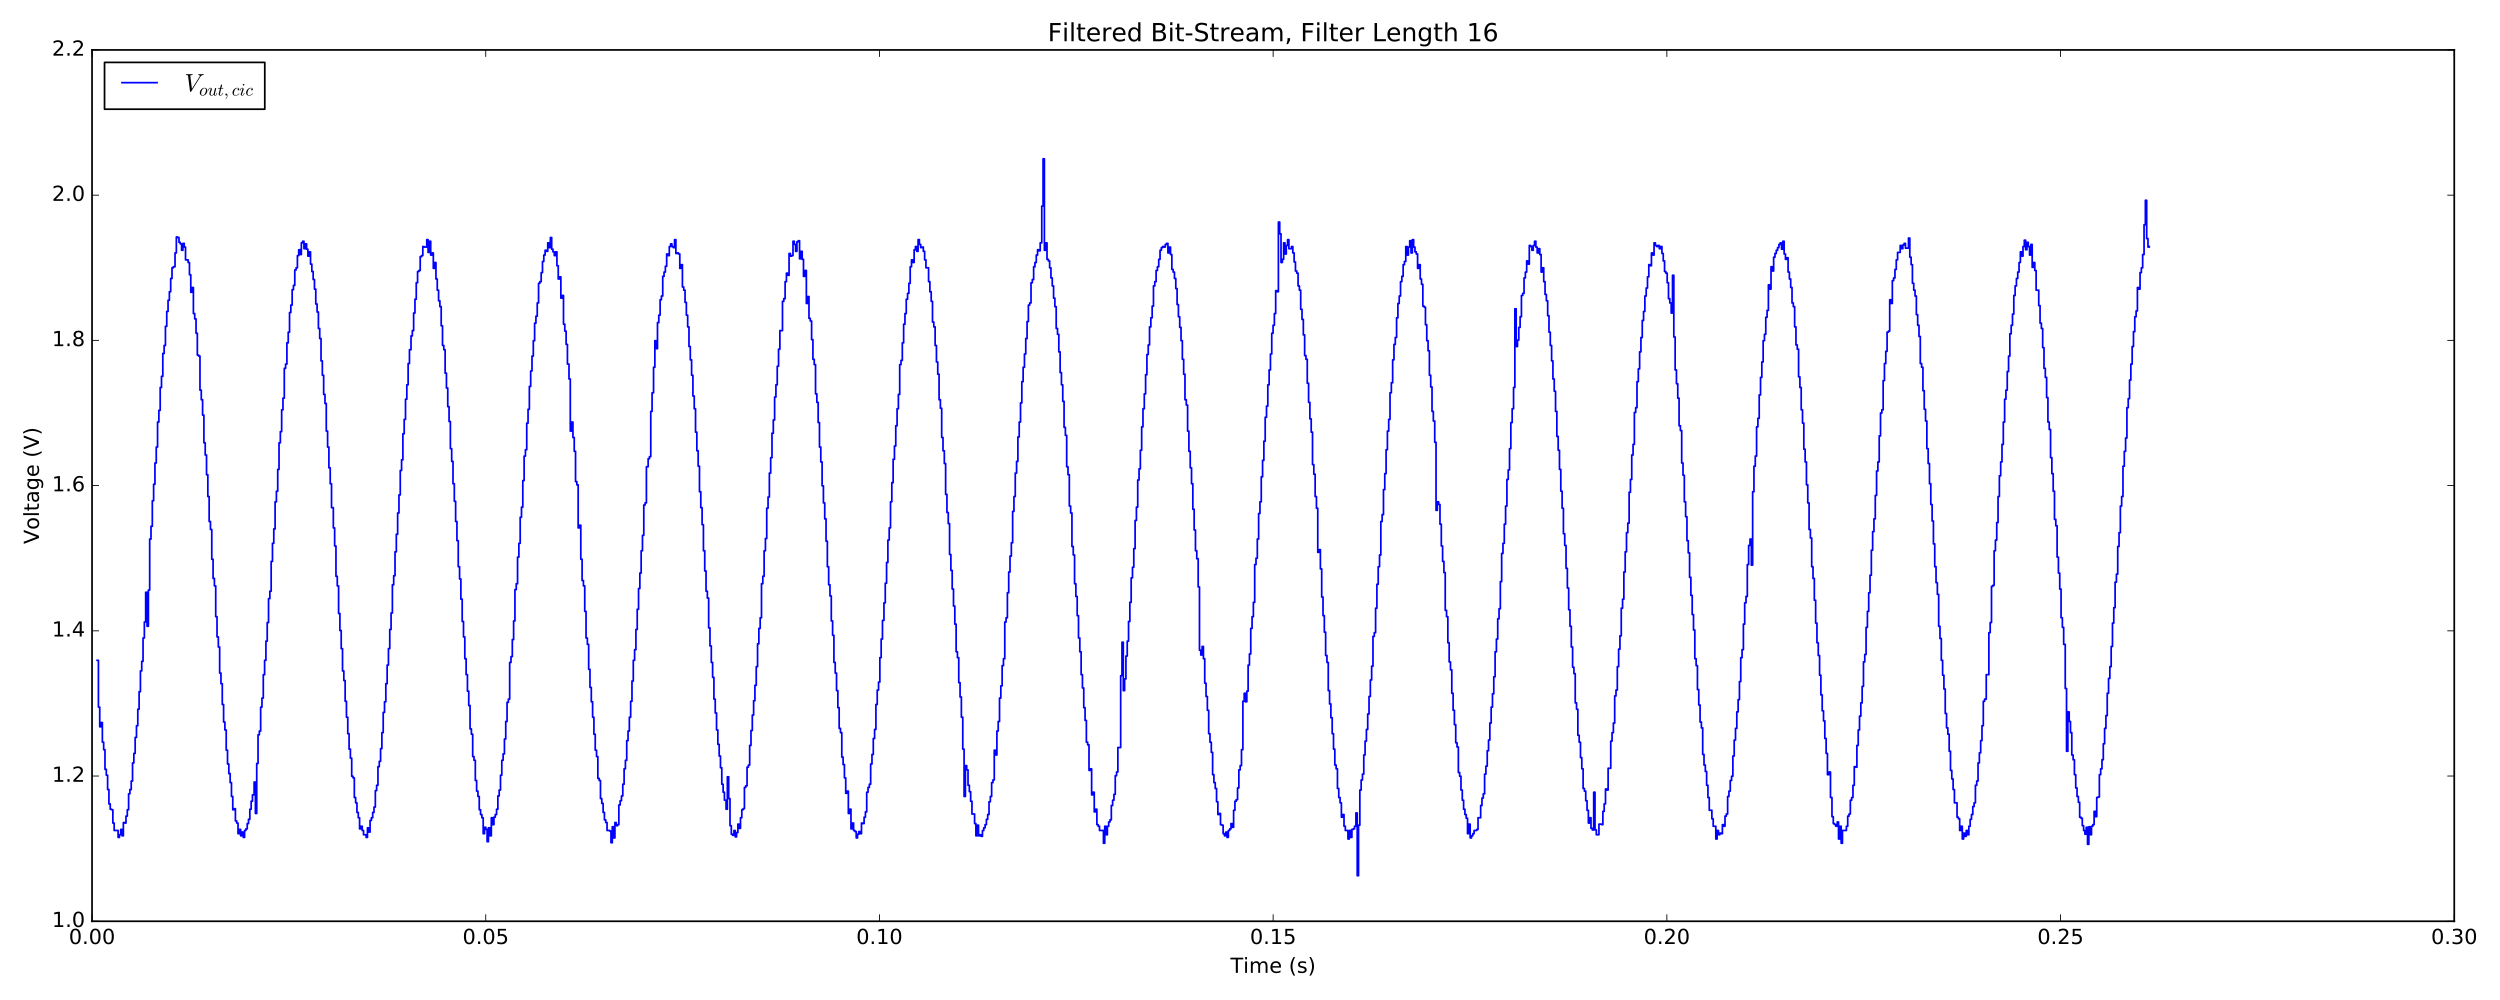 <?xml version="1.0" encoding="utf-8" standalone="no"?>
<!DOCTYPE svg PUBLIC "-//W3C//DTD SVG 1.1//EN"
  "http://www.w3.org/Graphics/SVG/1.1/DTD/svg11.dtd">
<!-- Created with matplotlib (http://matplotlib.org/) -->
<svg height="576pt" version="1.1" viewBox="0 0 1440 576" width="1440pt" xmlns="http://www.w3.org/2000/svg" xmlns:xlink="http://www.w3.org/1999/xlink">
 <defs>
  <style type="text/css">
*{stroke-linecap:butt;stroke-linejoin:round;stroke-miterlimit:100000;}
  </style>
 </defs>
 <g id="figure_1">
  <g id="patch_1">
   <path d="M 0 576 
L 1440 576 
L 1440 0 
L 0 0 
z
" style="fill:#ffffff;"/>
  </g>
  <g id="axes_1">
   <g id="patch_2">
    <path d="M 53.01 530.64 
L 1413.652 530.64 
L 1413.652 28.76 
L 53.01 28.76 
z
" style="fill:#ffffff;"/>
   </g>
   <g id="patch_3">
    <path d="M 53.01 530.64 
L 1413.652 530.64 
" style="fill:none;stroke:#000000;stroke-linecap:square;stroke-linejoin:miter;"/>
   </g>
   <g id="patch_4">
    <path d="M 1413.652 530.64 
L 1413.652 28.76 
" style="fill:none;stroke:#000000;stroke-linecap:square;stroke-linejoin:miter;"/>
   </g>
   <g id="patch_5">
    <path d="M 53.01 28.76 
L 1413.652 28.76 
" style="fill:none;stroke:#000000;stroke-linecap:square;stroke-linejoin:miter;"/>
   </g>
   <g id="patch_6">
    <path d="M 53.01 530.64 
L 53.01 28.76 
" style="fill:none;stroke:#000000;stroke-linecap:square;stroke-linejoin:miter;"/>
   </g>
   <g id="matplotlib.axis_1">
    <g id="xtick_1">
     <g id="line2d_1">
      <defs>
       <path d="M 0 0 
L 0 -4 
" id="m202ba239e0" style="stroke:#000000;stroke-width:0.5;"/>
      </defs>
      <g>
       <use style="stroke:#000000;stroke-width:0.5;" x="53.01" xlink:href="#m202ba239e0" y="530.64"/>
      </g>
     </g>
     <g id="line2d_2">
      <defs>
       <path d="M 0 0 
L 0 4 
" id="m0482e8fa10" style="stroke:#000000;stroke-width:0.5;"/>
      </defs>
      <g>
       <use style="stroke:#000000;stroke-width:0.5;" x="53.01" xlink:href="#m0482e8fa10" y="28.76"/>
      </g>
     </g>
     <g id="text_1">
      <!-- 0.00 -->
      <defs>
       <path d="M 10.688 12.406 
L 21 12.406 
L 21 0 
L 10.688 0 
z
" id="BitstreamVeraSans-Roman-2e"/>
       <path d="M 31.781 66.406 
Q 24.172 66.406 20.328 58.906 
Q 16.5 51.422 16.5 36.375 
Q 16.5 21.391 20.328 13.891 
Q 24.172 6.391 31.781 6.391 
Q 39.453 6.391 43.281 13.891 
Q 47.125 21.391 47.125 36.375 
Q 47.125 51.422 43.281 58.906 
Q 39.453 66.406 31.781 66.406 
M 31.781 74.219 
Q 44.047 74.219 50.516 64.516 
Q 56.984 54.828 56.984 36.375 
Q 56.984 17.969 50.516 8.266 
Q 44.047 -1.422 31.781 -1.422 
Q 19.531 -1.422 13.062 8.266 
Q 6.594 17.969 6.594 36.375 
Q 6.594 54.828 13.062 64.516 
Q 19.531 74.219 31.781 74.219 
" id="BitstreamVeraSans-Roman-30"/>
      </defs>
      <g transform="translate(39.651 543.758)scale(0.12 -0.12)">
       <use xlink:href="#BitstreamVeraSans-Roman-30"/>
       <use x="63.623" xlink:href="#BitstreamVeraSans-Roman-2e"/>
       <use x="95.41" xlink:href="#BitstreamVeraSans-Roman-30"/>
       <use x="159.033" xlink:href="#BitstreamVeraSans-Roman-30"/>
      </g>
     </g>
    </g>
    <g id="xtick_2">
     <g id="line2d_3">
      <g>
       <use style="stroke:#000000;stroke-width:0.5;" x="279.784" xlink:href="#m202ba239e0" y="530.64"/>
      </g>
     </g>
     <g id="line2d_4">
      <g>
       <use style="stroke:#000000;stroke-width:0.5;" x="279.784" xlink:href="#m0482e8fa10" y="28.76"/>
      </g>
     </g>
     <g id="text_2">
      <!-- 0.05 -->
      <defs>
       <path d="M 10.797 72.906 
L 49.516 72.906 
L 49.516 64.594 
L 19.828 64.594 
L 19.828 46.734 
Q 21.969 47.469 24.109 47.828 
Q 26.266 48.188 28.422 48.188 
Q 40.625 48.188 47.75 41.5 
Q 54.891 34.812 54.891 23.391 
Q 54.891 11.625 47.562 5.094 
Q 40.234 -1.422 26.906 -1.422 
Q 22.312 -1.422 17.547 -0.641 
Q 12.797 0.141 7.719 1.703 
L 7.719 11.625 
Q 12.109 9.234 16.797 8.062 
Q 21.484 6.891 26.703 6.891 
Q 35.156 6.891 40.078 11.328 
Q 45.016 15.766 45.016 23.391 
Q 45.016 31 40.078 35.438 
Q 35.156 39.891 26.703 39.891 
Q 22.75 39.891 18.812 39.016 
Q 14.891 38.141 10.797 36.281 
z
" id="BitstreamVeraSans-Roman-35"/>
      </defs>
      <g transform="translate(266.424 543.758)scale(0.12 -0.12)">
       <use xlink:href="#BitstreamVeraSans-Roman-30"/>
       <use x="63.623" xlink:href="#BitstreamVeraSans-Roman-2e"/>
       <use x="95.41" xlink:href="#BitstreamVeraSans-Roman-30"/>
       <use x="159.033" xlink:href="#BitstreamVeraSans-Roman-35"/>
      </g>
     </g>
    </g>
    <g id="xtick_3">
     <g id="line2d_5">
      <g>
       <use style="stroke:#000000;stroke-width:0.5;" x="506.558" xlink:href="#m202ba239e0" y="530.64"/>
      </g>
     </g>
     <g id="line2d_6">
      <g>
       <use style="stroke:#000000;stroke-width:0.5;" x="506.558" xlink:href="#m0482e8fa10" y="28.76"/>
      </g>
     </g>
     <g id="text_3">
      <!-- 0.10 -->
      <defs>
       <path d="M 12.406 8.297 
L 28.516 8.297 
L 28.516 63.922 
L 10.984 60.406 
L 10.984 69.391 
L 28.422 72.906 
L 38.281 72.906 
L 38.281 8.297 
L 54.391 8.297 
L 54.391 0 
L 12.406 0 
z
" id="BitstreamVeraSans-Roman-31"/>
      </defs>
      <g transform="translate(493.198 543.758)scale(0.12 -0.12)">
       <use xlink:href="#BitstreamVeraSans-Roman-30"/>
       <use x="63.623" xlink:href="#BitstreamVeraSans-Roman-2e"/>
       <use x="95.41" xlink:href="#BitstreamVeraSans-Roman-31"/>
       <use x="159.033" xlink:href="#BitstreamVeraSans-Roman-30"/>
      </g>
     </g>
    </g>
    <g id="xtick_4">
     <g id="line2d_7">
      <g>
       <use style="stroke:#000000;stroke-width:0.5;" x="733.331" xlink:href="#m202ba239e0" y="530.64"/>
      </g>
     </g>
     <g id="line2d_8">
      <g>
       <use style="stroke:#000000;stroke-width:0.5;" x="733.331" xlink:href="#m0482e8fa10" y="28.76"/>
      </g>
     </g>
     <g id="text_4">
      <!-- 0.15 -->
      <g transform="translate(719.972 543.758)scale(0.12 -0.12)">
       <use xlink:href="#BitstreamVeraSans-Roman-30"/>
       <use x="63.623" xlink:href="#BitstreamVeraSans-Roman-2e"/>
       <use x="95.41" xlink:href="#BitstreamVeraSans-Roman-31"/>
       <use x="159.033" xlink:href="#BitstreamVeraSans-Roman-35"/>
      </g>
     </g>
    </g>
    <g id="xtick_5">
     <g id="line2d_9">
      <g>
       <use style="stroke:#000000;stroke-width:0.5;" x="960.105" xlink:href="#m202ba239e0" y="530.64"/>
      </g>
     </g>
     <g id="line2d_10">
      <g>
       <use style="stroke:#000000;stroke-width:0.5;" x="960.105" xlink:href="#m0482e8fa10" y="28.76"/>
      </g>
     </g>
     <g id="text_5">
      <!-- 0.20 -->
      <defs>
       <path d="M 19.188 8.297 
L 53.609 8.297 
L 53.609 0 
L 7.328 0 
L 7.328 8.297 
Q 12.938 14.109 22.625 23.891 
Q 32.328 33.688 34.812 36.531 
Q 39.547 41.844 41.422 45.531 
Q 43.312 49.219 43.312 52.781 
Q 43.312 58.594 39.234 62.25 
Q 35.156 65.922 28.609 65.922 
Q 23.969 65.922 18.812 64.312 
Q 13.672 62.703 7.812 59.422 
L 7.812 69.391 
Q 13.766 71.781 18.938 73 
Q 24.125 74.219 28.422 74.219 
Q 39.75 74.219 46.484 68.547 
Q 53.219 62.891 53.219 53.422 
Q 53.219 48.922 51.531 44.891 
Q 49.859 40.875 45.406 35.406 
Q 44.188 33.984 37.641 27.219 
Q 31.109 20.453 19.188 8.297 
" id="BitstreamVeraSans-Roman-32"/>
      </defs>
      <g transform="translate(946.746 543.758)scale(0.12 -0.12)">
       <use xlink:href="#BitstreamVeraSans-Roman-30"/>
       <use x="63.623" xlink:href="#BitstreamVeraSans-Roman-2e"/>
       <use x="95.41" xlink:href="#BitstreamVeraSans-Roman-32"/>
       <use x="159.033" xlink:href="#BitstreamVeraSans-Roman-30"/>
      </g>
     </g>
    </g>
    <g id="xtick_6">
     <g id="line2d_11">
      <g>
       <use style="stroke:#000000;stroke-width:0.5;" x="1186.879" xlink:href="#m202ba239e0" y="530.64"/>
      </g>
     </g>
     <g id="line2d_12">
      <g>
       <use style="stroke:#000000;stroke-width:0.5;" x="1186.879" xlink:href="#m0482e8fa10" y="28.76"/>
      </g>
     </g>
     <g id="text_6">
      <!-- 0.25 -->
      <g transform="translate(1173.519 543.758)scale(0.12 -0.12)">
       <use xlink:href="#BitstreamVeraSans-Roman-30"/>
       <use x="63.623" xlink:href="#BitstreamVeraSans-Roman-2e"/>
       <use x="95.41" xlink:href="#BitstreamVeraSans-Roman-32"/>
       <use x="159.033" xlink:href="#BitstreamVeraSans-Roman-35"/>
      </g>
     </g>
    </g>
    <g id="xtick_7">
     <g id="line2d_13">
      <g>
       <use style="stroke:#000000;stroke-width:0.5;" x="1413.652" xlink:href="#m202ba239e0" y="530.64"/>
      </g>
     </g>
     <g id="line2d_14">
      <g>
       <use style="stroke:#000000;stroke-width:0.5;" x="1413.652" xlink:href="#m0482e8fa10" y="28.76"/>
      </g>
     </g>
     <g id="text_7">
      <!-- 0.30 -->
      <defs>
       <path d="M 40.578 39.312 
Q 47.656 37.797 51.625 33 
Q 55.609 28.219 55.609 21.188 
Q 55.609 10.406 48.188 4.484 
Q 40.766 -1.422 27.094 -1.422 
Q 22.516 -1.422 17.656 -0.516 
Q 12.797 0.391 7.625 2.203 
L 7.625 11.719 
Q 11.719 9.328 16.594 8.109 
Q 21.484 6.891 26.812 6.891 
Q 36.078 6.891 40.938 10.547 
Q 45.797 14.203 45.797 21.188 
Q 45.797 27.641 41.281 31.266 
Q 36.766 34.906 28.719 34.906 
L 20.219 34.906 
L 20.219 43.016 
L 29.109 43.016 
Q 36.375 43.016 40.234 45.922 
Q 44.094 48.828 44.094 54.297 
Q 44.094 59.906 40.109 62.906 
Q 36.141 65.922 28.719 65.922 
Q 24.656 65.922 20.016 65.031 
Q 15.375 64.156 9.812 62.312 
L 9.812 71.094 
Q 15.438 72.656 20.344 73.438 
Q 25.25 74.219 29.594 74.219 
Q 40.828 74.219 47.359 69.109 
Q 53.906 64.016 53.906 55.328 
Q 53.906 49.266 50.438 45.094 
Q 46.969 40.922 40.578 39.312 
" id="BitstreamVeraSans-Roman-33"/>
      </defs>
      <g transform="translate(1400.293 543.758)scale(0.12 -0.12)">
       <use xlink:href="#BitstreamVeraSans-Roman-30"/>
       <use x="63.623" xlink:href="#BitstreamVeraSans-Roman-2e"/>
       <use x="95.41" xlink:href="#BitstreamVeraSans-Roman-33"/>
       <use x="159.033" xlink:href="#BitstreamVeraSans-Roman-30"/>
      </g>
     </g>
    </g>
    <g id="text_8">
     <!-- Time (s) -->
     <defs>
      <path id="BitstreamVeraSans-Roman-20"/>
      <path d="M 31 75.875 
Q 24.469 64.656 21.281 53.656 
Q 18.109 42.672 18.109 31.391 
Q 18.109 20.125 21.312 9.062 
Q 24.516 -2 31 -13.188 
L 23.188 -13.188 
Q 15.875 -1.703 12.234 9.375 
Q 8.594 20.453 8.594 31.391 
Q 8.594 42.281 12.203 53.312 
Q 15.828 64.359 23.188 75.875 
z
" id="BitstreamVeraSans-Roman-28"/>
      <path d="M 9.422 54.688 
L 18.406 54.688 
L 18.406 0 
L 9.422 0 
z
M 9.422 75.984 
L 18.406 75.984 
L 18.406 64.594 
L 9.422 64.594 
z
" id="BitstreamVeraSans-Roman-69"/>
      <path d="M -0.297 72.906 
L 61.375 72.906 
L 61.375 64.594 
L 35.5 64.594 
L 35.5 0 
L 25.594 0 
L 25.594 64.594 
L -0.297 64.594 
z
" id="BitstreamVeraSans-Roman-54"/>
      <path d="M 52 44.188 
Q 55.375 50.25 60.062 53.125 
Q 64.75 56 71.094 56 
Q 79.641 56 84.281 50.016 
Q 88.922 44.047 88.922 33.016 
L 88.922 0 
L 79.891 0 
L 79.891 32.719 
Q 79.891 40.578 77.094 44.375 
Q 74.312 48.188 68.609 48.188 
Q 61.625 48.188 57.562 43.547 
Q 53.516 38.922 53.516 30.906 
L 53.516 0 
L 44.484 0 
L 44.484 32.719 
Q 44.484 40.625 41.703 44.406 
Q 38.922 48.188 33.109 48.188 
Q 26.219 48.188 22.156 43.531 
Q 18.109 38.875 18.109 30.906 
L 18.109 0 
L 9.078 0 
L 9.078 54.688 
L 18.109 54.688 
L 18.109 46.188 
Q 21.188 51.219 25.484 53.609 
Q 29.781 56 35.688 56 
Q 41.656 56 45.828 52.969 
Q 50 49.953 52 44.188 
" id="BitstreamVeraSans-Roman-6d"/>
      <path d="M 56.203 29.594 
L 56.203 25.203 
L 14.891 25.203 
Q 15.484 15.922 20.484 11.062 
Q 25.484 6.203 34.422 6.203 
Q 39.594 6.203 44.453 7.469 
Q 49.312 8.734 54.109 11.281 
L 54.109 2.781 
Q 49.266 0.734 44.188 -0.344 
Q 39.109 -1.422 33.891 -1.422 
Q 20.797 -1.422 13.156 6.188 
Q 5.516 13.812 5.516 26.812 
Q 5.516 40.234 12.766 48.109 
Q 20.016 56 32.328 56 
Q 43.359 56 49.781 48.891 
Q 56.203 41.797 56.203 29.594 
M 47.219 32.234 
Q 47.125 39.594 43.094 43.984 
Q 39.062 48.391 32.422 48.391 
Q 24.906 48.391 20.391 44.141 
Q 15.875 39.891 15.188 32.172 
z
" id="BitstreamVeraSans-Roman-65"/>
      <path d="M 44.281 53.078 
L 44.281 44.578 
Q 40.484 46.531 36.375 47.5 
Q 32.281 48.484 27.875 48.484 
Q 21.188 48.484 17.844 46.438 
Q 14.5 44.391 14.5 40.281 
Q 14.5 37.156 16.891 35.375 
Q 19.281 33.594 26.516 31.984 
L 29.594 31.297 
Q 39.156 29.25 43.188 25.516 
Q 47.219 21.781 47.219 15.094 
Q 47.219 7.469 41.188 3.016 
Q 35.156 -1.422 24.609 -1.422 
Q 20.219 -1.422 15.453 -0.562 
Q 10.688 0.297 5.422 2 
L 5.422 11.281 
Q 10.406 8.688 15.234 7.391 
Q 20.062 6.109 24.812 6.109 
Q 31.156 6.109 34.562 8.281 
Q 37.984 10.453 37.984 14.406 
Q 37.984 18.062 35.516 20.016 
Q 33.062 21.969 24.703 23.781 
L 21.578 24.516 
Q 13.234 26.266 9.516 29.906 
Q 5.812 33.547 5.812 39.891 
Q 5.812 47.609 11.281 51.797 
Q 16.75 56 26.812 56 
Q 31.781 56 36.172 55.266 
Q 40.578 54.547 44.281 53.078 
" id="BitstreamVeraSans-Roman-73"/>
      <path d="M 8.016 75.875 
L 15.828 75.875 
Q 23.141 64.359 26.781 53.312 
Q 30.422 42.281 30.422 31.391 
Q 30.422 20.453 26.781 9.375 
Q 23.141 -1.703 15.828 -13.188 
L 8.016 -13.188 
Q 14.5 -2 17.703 9.062 
Q 20.906 20.125 20.906 31.391 
Q 20.906 42.672 17.703 53.656 
Q 14.5 64.656 8.016 75.875 
" id="BitstreamVeraSans-Roman-29"/>
     </defs>
     <g transform="translate(708.752 560.372)scale(0.12 -0.12)">
      <use xlink:href="#BitstreamVeraSans-Roman-54"/>
      <use x="61.037" xlink:href="#BitstreamVeraSans-Roman-69"/>
      <use x="88.82" xlink:href="#BitstreamVeraSans-Roman-6d"/>
      <use x="186.232" xlink:href="#BitstreamVeraSans-Roman-65"/>
      <use x="247.756" xlink:href="#BitstreamVeraSans-Roman-20"/>
      <use x="279.543" xlink:href="#BitstreamVeraSans-Roman-28"/>
      <use x="318.557" xlink:href="#BitstreamVeraSans-Roman-73"/>
      <use x="370.656" xlink:href="#BitstreamVeraSans-Roman-29"/>
     </g>
    </g>
   </g>
   <g id="matplotlib.axis_2">
    <g id="ytick_1">
     <g id="line2d_15">
      <defs>
       <path d="M 0 0 
L 4 0 
" id="m429da02a66" style="stroke:#000000;stroke-width:0.5;"/>
      </defs>
      <g>
       <use style="stroke:#000000;stroke-width:0.5;" x="53.01" xlink:href="#m429da02a66" y="530.64"/>
      </g>
     </g>
     <g id="line2d_16">
      <defs>
       <path d="M 0 0 
L -4 0 
" id="m07f28d3bb7" style="stroke:#000000;stroke-width:0.5;"/>
      </defs>
      <g>
       <use style="stroke:#000000;stroke-width:0.5;" x="1413.652" xlink:href="#m07f28d3bb7" y="530.64"/>
      </g>
     </g>
     <g id="text_9">
      <!-- 1.0 -->
      <g transform="translate(29.926 533.951)scale(0.12 -0.12)">
       <use xlink:href="#BitstreamVeraSans-Roman-31"/>
       <use x="63.623" xlink:href="#BitstreamVeraSans-Roman-2e"/>
       <use x="95.41" xlink:href="#BitstreamVeraSans-Roman-30"/>
      </g>
     </g>
    </g>
    <g id="ytick_2">
     <g id="line2d_17">
      <g>
       <use style="stroke:#000000;stroke-width:0.5;" x="53.01" xlink:href="#m429da02a66" y="446.993"/>
      </g>
     </g>
     <g id="line2d_18">
      <g>
       <use style="stroke:#000000;stroke-width:0.5;" x="1413.652" xlink:href="#m07f28d3bb7" y="446.993"/>
      </g>
     </g>
     <g id="text_10">
      <!-- 1.2 -->
      <g transform="translate(29.926 450.305)scale(0.12 -0.12)">
       <use xlink:href="#BitstreamVeraSans-Roman-31"/>
       <use x="63.623" xlink:href="#BitstreamVeraSans-Roman-2e"/>
       <use x="95.41" xlink:href="#BitstreamVeraSans-Roman-32"/>
      </g>
     </g>
    </g>
    <g id="ytick_3">
     <g id="line2d_19">
      <g>
       <use style="stroke:#000000;stroke-width:0.5;" x="53.01" xlink:href="#m429da02a66" y="363.347"/>
      </g>
     </g>
     <g id="line2d_20">
      <g>
       <use style="stroke:#000000;stroke-width:0.5;" x="1413.652" xlink:href="#m07f28d3bb7" y="363.347"/>
      </g>
     </g>
     <g id="text_11">
      <!-- 1.4 -->
      <defs>
       <path d="M 37.797 64.312 
L 12.891 25.391 
L 37.797 25.391 
z
M 35.203 72.906 
L 47.609 72.906 
L 47.609 25.391 
L 58.016 25.391 
L 58.016 17.188 
L 47.609 17.188 
L 47.609 0 
L 37.797 0 
L 37.797 17.188 
L 4.891 17.188 
L 4.891 26.703 
z
" id="BitstreamVeraSans-Roman-34"/>
      </defs>
      <g transform="translate(29.926 366.658)scale(0.12 -0.12)">
       <use xlink:href="#BitstreamVeraSans-Roman-31"/>
       <use x="63.623" xlink:href="#BitstreamVeraSans-Roman-2e"/>
       <use x="95.41" xlink:href="#BitstreamVeraSans-Roman-34"/>
      </g>
     </g>
    </g>
    <g id="ytick_4">
     <g id="line2d_21">
      <g>
       <use style="stroke:#000000;stroke-width:0.5;" x="53.01" xlink:href="#m429da02a66" y="279.7"/>
      </g>
     </g>
     <g id="line2d_22">
      <g>
       <use style="stroke:#000000;stroke-width:0.5;" x="1413.652" xlink:href="#m07f28d3bb7" y="279.7"/>
      </g>
     </g>
     <g id="text_12">
      <!-- 1.6 -->
      <defs>
       <path d="M 33.016 40.375 
Q 26.375 40.375 22.484 35.828 
Q 18.609 31.297 18.609 23.391 
Q 18.609 15.531 22.484 10.953 
Q 26.375 6.391 33.016 6.391 
Q 39.656 6.391 43.531 10.953 
Q 47.406 15.531 47.406 23.391 
Q 47.406 31.297 43.531 35.828 
Q 39.656 40.375 33.016 40.375 
M 52.594 71.297 
L 52.594 62.312 
Q 48.875 64.062 45.094 64.984 
Q 41.312 65.922 37.594 65.922 
Q 27.828 65.922 22.672 59.328 
Q 17.531 52.734 16.797 39.406 
Q 19.672 43.656 24.016 45.922 
Q 28.375 48.188 33.594 48.188 
Q 44.578 48.188 50.953 41.516 
Q 57.328 34.859 57.328 23.391 
Q 57.328 12.156 50.688 5.359 
Q 44.047 -1.422 33.016 -1.422 
Q 20.359 -1.422 13.672 8.266 
Q 6.984 17.969 6.984 36.375 
Q 6.984 53.656 15.188 63.938 
Q 23.391 74.219 37.203 74.219 
Q 40.922 74.219 44.703 73.484 
Q 48.484 72.75 52.594 71.297 
" id="BitstreamVeraSans-Roman-36"/>
      </defs>
      <g transform="translate(29.926 283.011)scale(0.12 -0.12)">
       <use xlink:href="#BitstreamVeraSans-Roman-31"/>
       <use x="63.623" xlink:href="#BitstreamVeraSans-Roman-2e"/>
       <use x="95.41" xlink:href="#BitstreamVeraSans-Roman-36"/>
      </g>
     </g>
    </g>
    <g id="ytick_5">
     <g id="line2d_23">
      <g>
       <use style="stroke:#000000;stroke-width:0.5;" x="53.01" xlink:href="#m429da02a66" y="196.053"/>
      </g>
     </g>
     <g id="line2d_24">
      <g>
       <use style="stroke:#000000;stroke-width:0.5;" x="1413.652" xlink:href="#m07f28d3bb7" y="196.053"/>
      </g>
     </g>
     <g id="text_13">
      <!-- 1.8 -->
      <defs>
       <path d="M 31.781 34.625 
Q 24.75 34.625 20.719 30.859 
Q 16.703 27.094 16.703 20.516 
Q 16.703 13.922 20.719 10.156 
Q 24.75 6.391 31.781 6.391 
Q 38.812 6.391 42.859 10.172 
Q 46.922 13.969 46.922 20.516 
Q 46.922 27.094 42.891 30.859 
Q 38.875 34.625 31.781 34.625 
M 21.922 38.812 
Q 15.578 40.375 12.031 44.719 
Q 8.5 49.078 8.5 55.328 
Q 8.5 64.062 14.719 69.141 
Q 20.953 74.219 31.781 74.219 
Q 42.672 74.219 48.875 69.141 
Q 55.078 64.062 55.078 55.328 
Q 55.078 49.078 51.531 44.719 
Q 48 40.375 41.703 38.812 
Q 48.828 37.156 52.797 32.312 
Q 56.781 27.484 56.781 20.516 
Q 56.781 9.906 50.312 4.234 
Q 43.844 -1.422 31.781 -1.422 
Q 19.734 -1.422 13.25 4.234 
Q 6.781 9.906 6.781 20.516 
Q 6.781 27.484 10.781 32.312 
Q 14.797 37.156 21.922 38.812 
M 18.312 54.391 
Q 18.312 48.734 21.844 45.562 
Q 25.391 42.391 31.781 42.391 
Q 38.141 42.391 41.719 45.562 
Q 45.312 48.734 45.312 54.391 
Q 45.312 60.062 41.719 63.234 
Q 38.141 66.406 31.781 66.406 
Q 25.391 66.406 21.844 63.234 
Q 18.312 60.062 18.312 54.391 
" id="BitstreamVeraSans-Roman-38"/>
      </defs>
      <g transform="translate(29.926 199.365)scale(0.12 -0.12)">
       <use xlink:href="#BitstreamVeraSans-Roman-31"/>
       <use x="63.623" xlink:href="#BitstreamVeraSans-Roman-2e"/>
       <use x="95.41" xlink:href="#BitstreamVeraSans-Roman-38"/>
      </g>
     </g>
    </g>
    <g id="ytick_6">
     <g id="line2d_25">
      <g>
       <use style="stroke:#000000;stroke-width:0.5;" x="53.01" xlink:href="#m429da02a66" y="112.407"/>
      </g>
     </g>
     <g id="line2d_26">
      <g>
       <use style="stroke:#000000;stroke-width:0.5;" x="1413.652" xlink:href="#m07f28d3bb7" y="112.407"/>
      </g>
     </g>
     <g id="text_14">
      <!-- 2.0 -->
      <g transform="translate(29.926 115.718)scale(0.12 -0.12)">
       <use xlink:href="#BitstreamVeraSans-Roman-32"/>
       <use x="63.623" xlink:href="#BitstreamVeraSans-Roman-2e"/>
       <use x="95.41" xlink:href="#BitstreamVeraSans-Roman-30"/>
      </g>
     </g>
    </g>
    <g id="ytick_7">
     <g id="line2d_27">
      <g>
       <use style="stroke:#000000;stroke-width:0.5;" x="53.01" xlink:href="#m429da02a66" y="28.76"/>
      </g>
     </g>
     <g id="line2d_28">
      <g>
       <use style="stroke:#000000;stroke-width:0.5;" x="1413.652" xlink:href="#m07f28d3bb7" y="28.76"/>
      </g>
     </g>
     <g id="text_15">
      <!-- 2.2 -->
      <g transform="translate(29.926 32.071)scale(0.12 -0.12)">
       <use xlink:href="#BitstreamVeraSans-Roman-32"/>
       <use x="63.623" xlink:href="#BitstreamVeraSans-Roman-2e"/>
       <use x="95.41" xlink:href="#BitstreamVeraSans-Roman-32"/>
      </g>
     </g>
    </g>
    <g id="text_16">
     <!-- Voltage (V) -->
     <defs>
      <path d="M 30.609 48.391 
Q 23.391 48.391 19.188 42.75 
Q 14.984 37.109 14.984 27.297 
Q 14.984 17.484 19.156 11.844 
Q 23.344 6.203 30.609 6.203 
Q 37.797 6.203 41.984 11.859 
Q 46.188 17.531 46.188 27.297 
Q 46.188 37.016 41.984 42.703 
Q 37.797 48.391 30.609 48.391 
M 30.609 56 
Q 42.328 56 49.016 48.375 
Q 55.719 40.766 55.719 27.297 
Q 55.719 13.875 49.016 6.219 
Q 42.328 -1.422 30.609 -1.422 
Q 18.844 -1.422 12.172 6.219 
Q 5.516 13.875 5.516 27.297 
Q 5.516 40.766 12.172 48.375 
Q 18.844 56 30.609 56 
" id="BitstreamVeraSans-Roman-6f"/>
      <path d="M 45.406 27.984 
Q 45.406 37.75 41.375 43.109 
Q 37.359 48.484 30.078 48.484 
Q 22.859 48.484 18.828 43.109 
Q 14.797 37.75 14.797 27.984 
Q 14.797 18.266 18.828 12.891 
Q 22.859 7.516 30.078 7.516 
Q 37.359 7.516 41.375 12.891 
Q 45.406 18.266 45.406 27.984 
M 54.391 6.781 
Q 54.391 -7.172 48.188 -13.984 
Q 42 -20.797 29.203 -20.797 
Q 24.469 -20.797 20.266 -20.094 
Q 16.062 -19.391 12.109 -17.922 
L 12.109 -9.188 
Q 16.062 -11.328 19.922 -12.344 
Q 23.781 -13.375 27.781 -13.375 
Q 36.625 -13.375 41.016 -8.766 
Q 45.406 -4.156 45.406 5.172 
L 45.406 9.625 
Q 42.625 4.781 38.281 2.391 
Q 33.938 0 27.875 0 
Q 17.828 0 11.672 7.656 
Q 5.516 15.328 5.516 27.984 
Q 5.516 40.672 11.672 48.328 
Q 17.828 56 27.875 56 
Q 33.938 56 38.281 53.609 
Q 42.625 51.219 45.406 46.391 
L 45.406 54.688 
L 54.391 54.688 
z
" id="BitstreamVeraSans-Roman-67"/>
      <path d="M 9.422 75.984 
L 18.406 75.984 
L 18.406 0 
L 9.422 0 
z
" id="BitstreamVeraSans-Roman-6c"/>
      <path d="M 34.281 27.484 
Q 23.391 27.484 19.188 25 
Q 14.984 22.516 14.984 16.5 
Q 14.984 11.719 18.141 8.906 
Q 21.297 6.109 26.703 6.109 
Q 34.188 6.109 38.703 11.406 
Q 43.219 16.703 43.219 25.484 
L 43.219 27.484 
z
M 52.203 31.203 
L 52.203 0 
L 43.219 0 
L 43.219 8.297 
Q 40.141 3.328 35.547 0.953 
Q 30.953 -1.422 24.312 -1.422 
Q 15.922 -1.422 10.953 3.297 
Q 6 8.016 6 15.922 
Q 6 25.141 12.172 29.828 
Q 18.359 34.516 30.609 34.516 
L 43.219 34.516 
L 43.219 35.406 
Q 43.219 41.609 39.141 45 
Q 35.062 48.391 27.688 48.391 
Q 23 48.391 18.547 47.266 
Q 14.109 46.141 10.016 43.891 
L 10.016 52.203 
Q 14.938 54.109 19.578 55.047 
Q 24.219 56 28.609 56 
Q 40.484 56 46.344 49.844 
Q 52.203 43.703 52.203 31.203 
" id="BitstreamVeraSans-Roman-61"/>
      <path d="M 28.609 0 
L 0.781 72.906 
L 11.078 72.906 
L 34.188 11.531 
L 57.328 72.906 
L 67.578 72.906 
L 39.797 0 
z
" id="BitstreamVeraSans-Roman-56"/>
      <path d="M 18.312 70.219 
L 18.312 54.688 
L 36.812 54.688 
L 36.812 47.703 
L 18.312 47.703 
L 18.312 18.016 
Q 18.312 11.328 20.141 9.422 
Q 21.969 7.516 27.594 7.516 
L 36.812 7.516 
L 36.812 0 
L 27.594 0 
Q 17.188 0 13.234 3.875 
Q 9.281 7.766 9.281 18.016 
L 9.281 47.703 
L 2.688 47.703 
L 2.688 54.688 
L 9.281 54.688 
L 9.281 70.219 
z
" id="BitstreamVeraSans-Roman-74"/>
     </defs>
     <g transform="translate(22.431 313.359)rotate(-90.0)scale(0.12 -0.12)">
      <use xlink:href="#BitstreamVeraSans-Roman-56"/>
      <use x="68.299" xlink:href="#BitstreamVeraSans-Roman-6f"/>
      <use x="129.48" xlink:href="#BitstreamVeraSans-Roman-6c"/>
      <use x="157.264" xlink:href="#BitstreamVeraSans-Roman-74"/>
      <use x="196.473" xlink:href="#BitstreamVeraSans-Roman-61"/>
      <use x="257.752" xlink:href="#BitstreamVeraSans-Roman-67"/>
      <use x="321.229" xlink:href="#BitstreamVeraSans-Roman-65"/>
      <use x="382.752" xlink:href="#BitstreamVeraSans-Roman-20"/>
      <use x="414.539" xlink:href="#BitstreamVeraSans-Roman-28"/>
      <use x="453.553" xlink:href="#BitstreamVeraSans-Roman-56"/>
      <use x="521.961" xlink:href="#BitstreamVeraSans-Roman-29"/>
     </g>
    </g>
   </g>
   <g id="text_17">
    <!-- Filtered Bit-Stream, Filter Length 16 -->
    <defs>
     <path d="M 54.891 33.016 
L 54.891 0 
L 45.906 0 
L 45.906 32.719 
Q 45.906 40.484 42.875 44.328 
Q 39.844 48.188 33.797 48.188 
Q 26.516 48.188 22.312 43.547 
Q 18.109 38.922 18.109 30.906 
L 18.109 0 
L 9.078 0 
L 9.078 75.984 
L 18.109 75.984 
L 18.109 46.188 
Q 21.344 51.125 25.703 53.562 
Q 30.078 56 35.797 56 
Q 45.219 56 50.047 50.172 
Q 54.891 44.344 54.891 33.016 
" id="BitstreamVeraSans-Roman-68"/>
     <path d="M 4.891 31.391 
L 31.203 31.391 
L 31.203 23.391 
L 4.891 23.391 
z
" id="BitstreamVeraSans-Roman-2d"/>
     <path d="M 9.812 72.906 
L 51.703 72.906 
L 51.703 64.594 
L 19.672 64.594 
L 19.672 43.109 
L 48.578 43.109 
L 48.578 34.812 
L 19.672 34.812 
L 19.672 0 
L 9.812 0 
z
" id="BitstreamVeraSans-Roman-46"/>
     <path d="M 45.406 46.391 
L 45.406 75.984 
L 54.391 75.984 
L 54.391 0 
L 45.406 0 
L 45.406 8.203 
Q 42.578 3.328 38.25 0.953 
Q 33.938 -1.422 27.875 -1.422 
Q 17.969 -1.422 11.734 6.484 
Q 5.516 14.406 5.516 27.297 
Q 5.516 40.188 11.734 48.094 
Q 17.969 56 27.875 56 
Q 33.938 56 38.25 53.625 
Q 42.578 51.266 45.406 46.391 
M 14.797 27.297 
Q 14.797 17.391 18.875 11.75 
Q 22.953 6.109 30.078 6.109 
Q 37.203 6.109 41.297 11.75 
Q 45.406 17.391 45.406 27.297 
Q 45.406 37.203 41.297 42.844 
Q 37.203 48.484 30.078 48.484 
Q 22.953 48.484 18.875 42.844 
Q 14.797 37.203 14.797 27.297 
" id="BitstreamVeraSans-Roman-64"/>
     <path d="M 54.891 33.016 
L 54.891 0 
L 45.906 0 
L 45.906 32.719 
Q 45.906 40.484 42.875 44.328 
Q 39.844 48.188 33.797 48.188 
Q 26.516 48.188 22.312 43.547 
Q 18.109 38.922 18.109 30.906 
L 18.109 0 
L 9.078 0 
L 9.078 54.688 
L 18.109 54.688 
L 18.109 46.188 
Q 21.344 51.125 25.703 53.562 
Q 30.078 56 35.797 56 
Q 45.219 56 50.047 50.172 
Q 54.891 44.344 54.891 33.016 
" id="BitstreamVeraSans-Roman-6e"/>
     <path d="M 53.516 70.516 
L 53.516 60.891 
Q 47.906 63.578 42.922 64.891 
Q 37.938 66.219 33.297 66.219 
Q 25.25 66.219 20.875 63.094 
Q 16.5 59.969 16.5 54.203 
Q 16.5 49.359 19.406 46.891 
Q 22.312 44.438 30.422 42.922 
L 36.375 41.703 
Q 47.406 39.594 52.656 34.297 
Q 57.906 29 57.906 20.125 
Q 57.906 9.516 50.797 4.047 
Q 43.703 -1.422 29.984 -1.422 
Q 24.812 -1.422 18.969 -0.25 
Q 13.141 0.922 6.891 3.219 
L 6.891 13.375 
Q 12.891 10.016 18.656 8.297 
Q 24.422 6.594 29.984 6.594 
Q 38.422 6.594 43.016 9.906 
Q 47.609 13.234 47.609 19.391 
Q 47.609 24.75 44.312 27.781 
Q 41.016 30.812 33.5 32.328 
L 27.484 33.5 
Q 16.453 35.688 11.516 40.375 
Q 6.594 45.062 6.594 53.422 
Q 6.594 63.094 13.406 68.656 
Q 20.219 74.219 32.172 74.219 
Q 37.312 74.219 42.625 73.281 
Q 47.953 72.359 53.516 70.516 
" id="BitstreamVeraSans-Roman-53"/>
     <path d="M 41.109 46.297 
Q 39.594 47.172 37.812 47.578 
Q 36.031 48 33.891 48 
Q 26.266 48 22.188 43.047 
Q 18.109 38.094 18.109 28.812 
L 18.109 0 
L 9.078 0 
L 9.078 54.688 
L 18.109 54.688 
L 18.109 46.188 
Q 20.953 51.172 25.484 53.578 
Q 30.031 56 36.531 56 
Q 37.453 56 38.578 55.875 
Q 39.703 55.766 41.062 55.516 
z
" id="BitstreamVeraSans-Roman-72"/>
     <path d="M 9.812 72.906 
L 19.672 72.906 
L 19.672 8.297 
L 55.172 8.297 
L 55.172 0 
L 9.812 0 
z
" id="BitstreamVeraSans-Roman-4c"/>
     <path d="M 11.719 12.406 
L 22.016 12.406 
L 22.016 4 
L 14.016 -11.625 
L 7.719 -11.625 
L 11.719 4 
z
" id="BitstreamVeraSans-Roman-2c"/>
     <path d="M 19.672 34.812 
L 19.672 8.109 
L 35.5 8.109 
Q 43.453 8.109 47.281 11.406 
Q 51.125 14.703 51.125 21.484 
Q 51.125 28.328 47.281 31.562 
Q 43.453 34.812 35.5 34.812 
z
M 19.672 64.797 
L 19.672 42.828 
L 34.281 42.828 
Q 41.5 42.828 45.031 45.531 
Q 48.578 48.25 48.578 53.812 
Q 48.578 59.328 45.031 62.062 
Q 41.5 64.797 34.281 64.797 
z
M 9.812 72.906 
L 35.016 72.906 
Q 46.297 72.906 52.391 68.219 
Q 58.5 63.531 58.5 54.891 
Q 58.5 48.188 55.375 44.234 
Q 52.25 40.281 46.188 39.312 
Q 53.469 37.75 57.5 32.781 
Q 61.531 27.828 61.531 20.406 
Q 61.531 10.641 54.891 5.312 
Q 48.25 0 35.984 0 
L 9.812 0 
z
" id="BitstreamVeraSans-Roman-42"/>
    </defs>
    <g transform="translate(603.509 23.76)scale(0.144 -0.144)">
     <use xlink:href="#BitstreamVeraSans-Roman-46"/>
     <use x="57.41" xlink:href="#BitstreamVeraSans-Roman-69"/>
     <use x="85.193" xlink:href="#BitstreamVeraSans-Roman-6c"/>
     <use x="112.977" xlink:href="#BitstreamVeraSans-Roman-74"/>
     <use x="152.186" xlink:href="#BitstreamVeraSans-Roman-65"/>
     <use x="213.709" xlink:href="#BitstreamVeraSans-Roman-72"/>
     <use x="254.791" xlink:href="#BitstreamVeraSans-Roman-65"/>
     <use x="316.314" xlink:href="#BitstreamVeraSans-Roman-64"/>
     <use x="379.791" xlink:href="#BitstreamVeraSans-Roman-20"/>
     <use x="411.578" xlink:href="#BitstreamVeraSans-Roman-42"/>
     <use x="480.182" xlink:href="#BitstreamVeraSans-Roman-69"/>
     <use x="507.965" xlink:href="#BitstreamVeraSans-Roman-74"/>
     <use x="547.174" xlink:href="#BitstreamVeraSans-Roman-2d"/>
     <use x="583.258" xlink:href="#BitstreamVeraSans-Roman-53"/>
     <use x="646.734" xlink:href="#BitstreamVeraSans-Roman-74"/>
     <use x="685.943" xlink:href="#BitstreamVeraSans-Roman-72"/>
     <use x="727.025" xlink:href="#BitstreamVeraSans-Roman-65"/>
     <use x="788.549" xlink:href="#BitstreamVeraSans-Roman-61"/>
     <use x="849.828" xlink:href="#BitstreamVeraSans-Roman-6d"/>
     <use x="947.24" xlink:href="#BitstreamVeraSans-Roman-2c"/>
     <use x="979.027" xlink:href="#BitstreamVeraSans-Roman-20"/>
     <use x="1010.814" xlink:href="#BitstreamVeraSans-Roman-46"/>
     <use x="1068.225" xlink:href="#BitstreamVeraSans-Roman-69"/>
     <use x="1096.008" xlink:href="#BitstreamVeraSans-Roman-6c"/>
     <use x="1123.791" xlink:href="#BitstreamVeraSans-Roman-74"/>
     <use x="1163.0" xlink:href="#BitstreamVeraSans-Roman-65"/>
     <use x="1224.523" xlink:href="#BitstreamVeraSans-Roman-72"/>
     <use x="1265.637" xlink:href="#BitstreamVeraSans-Roman-20"/>
     <use x="1297.424" xlink:href="#BitstreamVeraSans-Roman-4c"/>
     <use x="1353.121" xlink:href="#BitstreamVeraSans-Roman-65"/>
     <use x="1414.645" xlink:href="#BitstreamVeraSans-Roman-6e"/>
     <use x="1478.023" xlink:href="#BitstreamVeraSans-Roman-67"/>
     <use x="1541.5" xlink:href="#BitstreamVeraSans-Roman-74"/>
     <use x="1580.709" xlink:href="#BitstreamVeraSans-Roman-68"/>
     <use x="1644.088" xlink:href="#BitstreamVeraSans-Roman-20"/>
     <use x="1675.875" xlink:href="#BitstreamVeraSans-Roman-31"/>
     <use x="1739.498" xlink:href="#BitstreamVeraSans-Roman-36"/>
    </g>
   </g>
   <g id="line2d_29">
    <path clip-path="url(#p3bae8b22b3)" d="M 55.935 380.337 
L 56.693 380.337 
L 56.693 407.294 
L 57.446 407.294 
L 57.446 418.628 
L 58.203 418.628 
L 58.203 416.177 
L 58.961 416.177 
L 58.961 427.511 
L 59.713 427.511 
L 59.713 431.8 
L 60.471 431.8 
L 60.471 443.134 
L 61.228 443.134 
L 61.228 446.503 
L 61.981 446.503 
L 61.981 454.774 
L 62.739 454.774 
L 62.739 463.045 
L 63.496 463.045 
L 63.496 466.108 
L 64.249 466.108 
L 64.249 466.414 
L 65.006 466.414 
L 65.006 474.072 
L 65.764 474.072 
L 65.764 478.361 
L 68.031 478.361 
L 68.031 482.343 
L 68.784 482.343 
L 68.784 480.811 
L 69.542 480.811 
L 69.542 477.748 
L 70.299 477.748 
L 70.299 481.424 
L 71.052 481.424 
L 71.052 473.766 
L 71.81 473.766 
L 71.81 474.072 
L 72.567 474.072 
L 72.567 470.09 
L 73.32 470.09 
L 73.32 466.414 
L 74.077 466.414 
L 74.077 457.225 
L 74.835 457.225 
L 74.835 454.774 
L 75.588 454.774 
L 75.588 449.873 
L 76.345 449.873 
L 76.345 439.458 
L 77.102 439.458 
L 77.102 433.944 
L 77.855 433.944 
L 77.855 424.754 
L 78.613 424.754 
L 78.613 418.015 
L 79.37 418.015 
L 79.37 408.519 
L 80.123 408.519 
L 80.123 398.41 
L 80.88 398.41 
L 80.88 386.464 
L 81.638 386.464 
L 81.638 380.95 
L 82.391 380.95 
L 82.391 367.472 
L 83.148 367.472 
L 83.148 358.282 
L 83.906 358.282 
L 83.906 341.128 
L 84.708 341.128 
L 84.708 360.733 
L 85.466 360.733 
L 85.466 339.903 
L 86.219 339.903 
L 86.219 310.496 
L 86.976 310.496 
L 86.976 303.144 
L 87.734 303.144 
L 87.734 288.44 
L 88.486 288.44 
L 88.486 278.944 
L 89.244 278.944 
L 89.244 266.691 
L 90.001 266.691 
L 90.001 257.502 
L 90.754 257.502 
L 90.754 243.105 
L 91.512 243.105 
L 91.512 236.365 
L 92.269 236.365 
L 92.269 223.194 
L 93.022 223.194 
L 93.022 216.761 
L 93.779 216.761 
L 93.779 203.589 
L 94.537 203.589 
L 94.537 198.994 
L 95.29 198.994 
L 95.29 187.966 
L 96.047 187.966 
L 96.047 179.389 
L 96.805 179.389 
L 96.805 172.957 
L 97.557 172.957 
L 97.557 168.055 
L 98.315 168.055 
L 98.315 160.397 
L 99.072 160.397 
L 99.072 154.271 
L 99.825 154.271 
L 99.825 153.658 
L 100.818 153.658 
L 100.818 145.694 
L 101.576 145.694 
L 101.576 136.504 
L 102.329 136.504 
L 102.329 136.81 
L 103.086 136.81 
L 103.086 139.567 
L 103.844 139.567 
L 103.844 140.486 
L 104.596 140.486 
L 104.596 144.162 
L 105.354 144.162 
L 105.354 140.18 
L 106.111 140.18 
L 106.111 142.324 
L 106.864 142.324 
L 106.864 149.676 
L 108.379 149.676 
L 108.379 151.208 
L 109.132 151.208 
L 109.132 158.253 
L 109.889 158.253 
L 109.889 168.362 
L 110.647 168.362 
L 110.647 165.605 
L 111.4 165.605 
L 111.4 180.615 
L 112.157 180.615 
L 112.157 183.678 
L 112.915 183.678 
L 112.915 191.949 
L 113.667 191.949 
L 113.667 204.508 
L 114.425 204.508 
L 114.425 205.121 
L 115.182 205.121 
L 115.182 224.725 
L 115.935 224.725 
L 115.935 230.239 
L 116.693 230.239 
L 116.693 239.122 
L 117.45 239.122 
L 117.45 255.051 
L 118.203 255.051 
L 118.203 262.097 
L 118.96 262.097 
L 118.96 273.431 
L 119.718 273.431 
L 119.718 285.99 
L 120.471 285.99 
L 120.471 300.387 
L 121.228 300.387 
L 121.228 304.982 
L 121.986 304.982 
L 121.986 322.136 
L 122.738 322.136 
L 122.738 333.164 
L 123.496 333.164 
L 123.496 337.452 
L 124.253 337.452 
L 124.253 355.219 
L 125.006 355.219 
L 125.006 366.859 
L 125.764 366.859 
L 125.764 372.679 
L 126.521 372.679 
L 126.521 387.689 
L 127.274 387.689 
L 127.274 393.816 
L 128.031 393.816 
L 128.031 405.762 
L 128.789 405.762 
L 128.789 415.871 
L 129.542 415.871 
L 129.542 420.466 
L 130.299 420.466 
L 130.299 432.106 
L 131.056 432.106 
L 131.056 440.07 
L 131.809 440.07 
L 131.809 445.584 
L 132.567 445.584 
L 132.567 450.792 
L 133.324 450.792 
L 133.324 458.756 
L 134.077 458.756 
L 134.077 466.414 
L 134.835 466.414 
L 134.835 465.802 
L 135.592 465.802 
L 135.592 472.847 
L 136.349 472.847 
L 136.349 474.072 
L 137.102 474.072 
L 137.102 480.199 
L 137.86 480.199 
L 137.86 477.748 
L 138.613 477.748 
L 138.613 481.424 
L 139.37 481.424 
L 139.37 479.28 
L 140.127 479.28 
L 140.127 482.343 
L 140.88 482.343 
L 140.88 478.361 
L 141.638 478.361 
L 141.638 477.442 
L 142.395 477.442 
L 142.395 474.379 
L 143.148 474.379 
L 143.148 471.928 
L 143.905 471.928 
L 143.905 466.108 
L 144.663 466.108 
L 144.663 461.513 
L 145.416 461.513 
L 145.416 457.837 
L 146.364 457.837 
L 146.364 450.485 
L 147.117 450.485 
L 147.117 468.558 
L 147.874 468.558 
L 147.874 439.764 
L 148.631 439.764 
L 148.631 423.223 
L 149.384 423.223 
L 149.384 421.078 
L 150.142 421.078 
L 150.142 407.294 
L 150.899 407.294 
L 150.899 402.086 
L 151.652 402.086 
L 151.652 388.608 
L 152.409 388.608 
L 152.409 380.337 
L 153.167 380.337 
L 153.167 369.31 
L 153.92 369.31 
L 153.92 358.588 
L 154.677 358.588 
L 154.677 344.804 
L 155.435 344.804 
L 155.435 340.515 
L 156.188 340.515 
L 156.188 323.361 
L 156.945 323.361 
L 156.945 312.946 
L 157.702 312.946 
L 157.702 304.676 
L 158.455 304.676 
L 158.455 289.053 
L 159.213 289.053 
L 159.213 282.927 
L 159.97 282.927 
L 159.97 270.367 
L 160.723 270.367 
L 160.723 255.051 
L 161.48 255.051 
L 161.48 248.618 
L 162.238 248.618 
L 162.238 236.059 
L 162.991 236.059 
L 162.991 229.32 
L 163.748 229.32 
L 163.748 212.166 
L 164.506 212.166 
L 164.506 209.715 
L 165.258 209.715 
L 165.258 197.462 
L 166.016 197.462 
L 166.016 191.336 
L 166.773 191.336 
L 166.773 180.002 
L 167.526 180.002 
L 167.526 175.713 
L 168.284 175.713 
L 168.284 166.83 
L 169.041 166.83 
L 169.041 164.38 
L 169.794 164.38 
L 169.794 155.496 
L 170.551 155.496 
L 170.551 154.271 
L 171.309 154.271 
L 171.309 147.225 
L 172.062 147.225 
L 172.062 143.856 
L 172.819 143.856 
L 172.819 146.613 
L 173.577 146.613 
L 173.577 139.874 
L 174.329 139.874 
L 174.329 138.955 
L 175.087 138.955 
L 175.087 143.243 
L 175.844 143.243 
L 175.844 140.486 
L 176.602 140.486 
L 176.602 143.55 
L 177.355 143.55 
L 177.355 147.532 
L 178.112 147.532 
L 178.112 145.081 
L 178.869 145.081 
L 178.869 152.127 
L 179.622 152.127 
L 179.622 156.415 
L 180.38 156.415 
L 180.38 161.01 
L 181.137 161.01 
L 181.137 166.524 
L 181.89 166.524 
L 181.89 175.101 
L 182.647 175.101 
L 182.647 179.696 
L 183.405 179.696 
L 183.405 189.192 
L 184.158 189.192 
L 184.158 195.012 
L 184.915 195.012 
L 184.915 207.877 
L 185.668 207.877 
L 185.668 216.148 
L 186.426 216.148 
L 186.426 227.176 
L 187.183 227.176 
L 187.183 232.383 
L 187.936 232.383 
L 187.936 248.312 
L 188.693 248.312 
L 188.693 257.502 
L 189.451 257.502 
L 189.451 269.448 
L 190.208 269.448 
L 190.208 278.638 
L 190.961 278.638 
L 190.961 292.423 
L 192 292.423 
L 192 304.063 
L 192.757 304.063 
L 192.757 314.478 
L 193.514 314.478 
L 193.514 331.938 
L 194.267 331.938 
L 194.267 337.452 
L 195.025 337.452 
L 195.025 353.381 
L 195.782 353.381 
L 195.782 363.183 
L 196.535 363.183 
L 196.535 373.598 
L 197.293 373.598 
L 197.293 386.464 
L 198.05 386.464 
L 198.05 391.978 
L 198.803 391.978 
L 198.803 403.924 
L 199.56 403.924 
L 199.56 413.114 
L 200.318 413.114 
L 200.318 422.61 
L 201.071 422.61 
L 201.071 431.493 
L 201.828 431.493 
L 201.828 436.701 
L 202.585 436.701 
L 202.585 447.116 
L 203.338 447.116 
L 203.338 448.035 
L 204.096 448.035 
L 204.096 459.369 
L 204.853 459.369 
L 204.853 462.432 
L 205.606 462.432 
L 205.606 467.946 
L 206.363 467.946 
L 206.363 471.009 
L 207.121 471.009 
L 207.121 477.442 
L 207.874 477.442 
L 207.874 475.91 
L 208.631 475.91 
L 208.631 478.361 
L 209.389 478.361 
L 209.389 480.811 
L 210.899 480.811 
L 210.899 482.343 
L 211.656 482.343 
L 211.656 476.829 
L 212.409 476.829 
L 212.409 479.28 
L 213.167 479.28 
L 213.167 472.541 
L 213.924 472.541 
L 213.924 471.009 
L 214.677 471.009 
L 214.677 467.946 
L 215.434 467.946 
L 215.434 464.883 
L 216.192 464.883 
L 216.192 455.387 
L 216.945 455.387 
L 216.945 452.323 
L 217.702 452.323 
L 217.702 441.602 
L 218.46 441.602 
L 218.46 438.539 
L 219.212 438.539 
L 219.212 431.187 
L 219.97 431.187 
L 219.97 421.997 
L 220.727 421.997 
L 220.727 410.357 
L 221.48 410.357 
L 221.48 404.231 
L 222.238 404.231 
L 222.238 393.816 
L 222.995 393.816 
L 222.995 383.094 
L 223.748 383.094 
L 223.748 373.598 
L 224.505 373.598 
L 224.505 362.571 
L 225.263 362.571 
L 225.263 353.075 
L 226.016 353.075 
L 226.016 336.839 
L 226.773 336.839 
L 226.773 331.632 
L 227.531 331.632 
L 227.531 317.847 
L 228.283 317.847 
L 228.283 307.739 
L 229.041 307.739 
L 229.041 295.486 
L 229.798 295.486 
L 229.798 285.071 
L 230.551 285.071 
L 230.551 270.98 
L 231.309 270.98 
L 231.309 264.854 
L 232.066 264.854 
L 232.066 249.844 
L 232.819 249.844 
L 232.819 241.573 
L 233.576 241.573 
L 233.576 229.933 
L 234.334 229.933 
L 234.334 221.662 
L 235.087 221.662 
L 235.087 209.409 
L 235.844 209.409 
L 235.844 201.445 
L 236.742 201.445 
L 236.742 193.48 
L 237.5 193.48 
L 237.5 190.417 
L 238.252 190.417 
L 238.252 180.308 
L 239.01 180.308 
L 239.01 172.344 
L 239.767 172.344 
L 239.767 162.848 
L 240.52 162.848 
L 240.52 156.415 
L 241.278 156.415 
L 241.278 155.802 
L 242.035 155.802 
L 242.035 147.838 
L 242.788 147.838 
L 242.788 147.225 
L 243.545 147.225 
L 243.545 142.018 
L 244.303 142.018 
L 244.303 142.324 
L 245.813 142.324 
L 245.813 138.036 
L 246.57 138.036 
L 246.57 145.387 
L 247.323 145.387 
L 247.323 138.955 
L 248.081 138.955 
L 248.081 146.919 
L 248.838 146.919 
L 248.838 145.694 
L 249.591 145.694 
L 249.591 154.577 
L 250.349 154.577 
L 250.349 151.208 
L 251.106 151.208 
L 251.106 160.704 
L 251.859 160.704 
L 251.859 167.136 
L 252.616 167.136 
L 252.616 173.263 
L 253.374 173.263 
L 253.374 176.632 
L 254.127 176.632 
L 254.127 187.66 
L 254.884 187.66 
L 254.884 198.994 
L 255.641 198.994 
L 255.641 201.445 
L 256.394 201.445 
L 256.394 214.923 
L 257.152 214.923 
L 257.152 223.5 
L 257.909 223.5 
L 257.909 234.221 
L 258.662 234.221 
L 258.662 242.798 
L 259.419 242.798 
L 259.419 258.421 
L 260.177 258.421 
L 260.177 265.773 
L 260.93 265.773 
L 260.93 278.638 
L 261.687 278.638 
L 261.687 288.747 
L 262.445 288.747 
L 262.445 300.387 
L 263.198 300.387 
L 263.198 311.415 
L 263.955 311.415 
L 263.955 326.425 
L 264.712 326.425 
L 264.712 333.47 
L 265.465 333.47 
L 265.465 345.11 
L 266.223 345.11 
L 266.223 357.976 
L 266.98 357.976 
L 266.98 366.859 
L 267.733 366.859 
L 267.733 379.418 
L 268.49 379.418 
L 268.49 388.608 
L 269.248 388.608 
L 269.248 398.104 
L 270.001 398.104 
L 270.001 406.375 
L 270.758 406.375 
L 270.758 419.853 
L 271.516 419.853 
L 271.516 422.916 
L 272.268 422.916 
L 272.268 435.782 
L 273.026 435.782 
L 273.026 437.926 
L 273.783 437.926 
L 273.783 449.566 
L 274.536 449.566 
L 274.536 455.693 
L 275.294 455.693 
L 275.294 458.756 
L 276.051 458.756 
L 276.051 466.414 
L 276.804 466.414 
L 276.804 469.171 
L 277.561 469.171 
L 277.561 471.009 
L 278.319 471.009 
L 278.319 480.199 
L 279.072 480.199 
L 279.072 476.523 
L 279.829 476.523 
L 279.829 477.748 
L 280.587 477.748 
L 280.587 484.794 
L 281.339 484.794 
L 281.339 476.829 
L 282.237 476.829 
L 282.237 481.424 
L 282.995 481.424 
L 282.995 471.009 
L 283.752 471.009 
L 283.752 474.991 
L 284.505 474.991 
L 284.505 470.703 
L 285.263 470.703 
L 285.263 469.171 
L 286.02 469.171 
L 286.02 466.108 
L 286.773 466.108 
L 286.773 458.45 
L 287.53 458.45 
L 287.53 455.08 
L 288.288 455.08 
L 288.288 446.503 
L 289.041 446.503 
L 289.041 437.926 
L 289.798 437.926 
L 289.798 434.25 
L 290.556 434.25 
L 290.556 425.673 
L 291.308 425.673 
L 291.308 415.565 
L 292.066 415.565 
L 292.066 404.537 
L 292.823 404.537 
L 292.823 402.699 
L 293.576 402.699 
L 293.576 381.563 
L 294.334 381.563 
L 294.334 378.193 
L 295.091 378.193 
L 295.091 368.391 
L 295.844 368.391 
L 295.844 357.669 
L 296.601 357.669 
L 296.601 339.596 
L 297.359 339.596 
L 297.359 336.227 
L 298.112 336.227 
L 298.112 320.911 
L 298.869 320.911 
L 298.869 312.946 
L 299.626 312.946 
L 299.626 297.936 
L 300.379 297.936 
L 300.379 292.116 
L 301.137 292.116 
L 301.137 276.8 
L 301.894 276.8 
L 301.894 262.709 
L 302.647 262.709 
L 302.647 259.033 
L 303.405 259.033 
L 303.405 243.717 
L 304.162 243.717 
L 304.162 235.753 
L 304.915 235.753 
L 304.915 222.581 
L 305.672 222.581 
L 305.672 213.698 
L 306.43 213.698 
L 306.43 205.121 
L 307.183 205.121 
L 307.183 196.237 
L 307.94 196.237 
L 307.94 186.128 
L 308.697 186.128 
L 308.697 182.146 
L 309.45 182.146 
L 309.45 174.488 
L 310.208 174.488 
L 310.208 163.154 
L 310.965 163.154 
L 310.965 162.235 
L 311.718 162.235 
L 311.718 157.028 
L 312.475 157.028 
L 312.475 150.595 
L 313.233 150.595 
L 313.233 146.919 
L 313.986 146.919 
L 313.986 144.162 
L 314.743 144.162 
L 314.743 144.775 
L 315.501 144.775 
L 315.501 139.874 
L 316.254 139.874 
L 316.254 142.631 
L 317.011 142.631 
L 317.011 136.81 
L 317.768 136.81 
L 317.768 143.55 
L 318.521 143.55 
L 318.521 145.081 
L 319.279 145.081 
L 319.279 147.225 
L 320.036 147.225 
L 320.036 145.081 
L 320.789 145.081 
L 320.789 153.046 
L 321.546 153.046 
L 321.546 160.704 
L 322.304 160.704 
L 322.304 159.478 
L 323.057 159.478 
L 323.057 171.731 
L 323.814 171.731 
L 323.814 170.2 
L 324.572 170.2 
L 324.572 186.741 
L 325.324 186.741 
L 325.324 190.723 
L 326.082 190.723 
L 326.082 198.381 
L 326.839 198.381 
L 326.839 209.715 
L 327.737 209.715 
L 327.737 218.292 
L 328.49 218.292 
L 328.49 248.312 
L 329.248 248.312 
L 329.248 243.105 
L 330.005 243.105 
L 330.005 251.988 
L 330.758 251.988 
L 330.758 259.952 
L 331.515 259.952 
L 331.515 277.413 
L 332.273 277.413 
L 332.273 279.251 
L 333.026 279.251 
L 333.026 304.063 
L 333.783 304.063 
L 333.783 302.531 
L 334.541 302.531 
L 334.541 322.136 
L 335.293 322.136 
L 335.293 334.389 
L 336.051 334.389 
L 336.051 337.452 
L 336.808 337.452 
L 336.808 352.156 
L 337.561 352.156 
L 337.561 367.472 
L 338.319 367.472 
L 338.319 371.148 
L 339.076 371.148 
L 339.076 385.545 
L 339.829 385.545 
L 339.829 395.96 
L 340.586 395.96 
L 340.586 404.231 
L 341.344 404.231 
L 341.344 413.114 
L 342.097 413.114 
L 342.097 422.916 
L 342.854 422.916 
L 342.854 432.106 
L 343.611 432.106 
L 343.611 435.782 
L 344.364 435.782 
L 344.364 448.341 
L 345.122 448.341 
L 345.122 449.566 
L 345.879 449.566 
L 345.879 459.981 
L 346.632 459.981 
L 346.632 462.738 
L 347.39 462.738 
L 347.39 467.946 
L 348.147 467.946 
L 348.147 472.234 
L 348.9 472.234 
L 348.9 473.766 
L 349.657 473.766 
L 349.657 478.361 
L 351.168 478.361 
L 351.168 478.667 
L 351.925 478.667 
L 351.925 485.406 
L 352.682 485.406 
L 352.682 476.217 
L 353.435 476.217 
L 353.435 482.649 
L 354.193 482.649 
L 354.193 473.766 
L 354.95 473.766 
L 354.95 475.604 
L 355.703 475.604 
L 355.703 474.991 
L 356.46 474.991 
L 356.46 463.657 
L 357.218 463.657 
L 357.218 461.207 
L 357.971 461.207 
L 357.971 458.45 
L 358.728 458.45 
L 358.728 451.711 
L 359.486 451.711 
L 359.486 442.827 
L 360.239 442.827 
L 360.239 437.926 
L 360.996 437.926 
L 360.996 426.592 
L 361.753 426.592 
L 361.753 421.078 
L 362.506 421.078 
L 362.506 413.114 
L 363.264 413.114 
L 363.264 403.924 
L 364.021 403.924 
L 364.021 392.284 
L 364.774 392.284 
L 364.774 380.337 
L 365.531 380.337 
L 365.531 374.211 
L 366.289 374.211 
L 366.289 362.571 
L 367.042 362.571 
L 367.042 350.93 
L 367.799 350.93 
L 367.799 338.984 
L 368.557 338.984 
L 368.557 330.1 
L 369.309 330.1 
L 369.309 317.235 
L 370.067 317.235 
L 370.067 308.351 
L 370.824 308.351 
L 370.824 290.891 
L 371.577 290.891 
L 371.577 289.666 
L 372.335 289.666 
L 372.335 268.836 
L 373.328 268.836 
L 373.328 264.241 
L 374.081 264.241 
L 374.081 263.016 
L 374.838 263.016 
L 374.838 236.978 
L 375.596 236.978 
L 375.596 226.257 
L 376.444 226.257 
L 376.444 211.553 
L 377.201 211.553 
L 377.201 196.237 
L 377.959 196.237 
L 377.959 200.832 
L 378.712 200.832 
L 378.712 185.822 
L 379.469 185.822 
L 379.469 181.534 
L 380.226 181.534 
L 380.226 172.65 
L 380.979 172.65 
L 380.979 170.506 
L 381.737 170.506 
L 381.737 159.172 
L 382.494 159.172 
L 382.494 156.721 
L 383.247 156.721 
L 383.247 153.352 
L 384.004 153.352 
L 384.004 146.306 
L 384.762 146.306 
L 384.762 147.225 
L 385.515 147.225 
L 385.515 142.018 
L 386.272 142.018 
L 386.272 140.486 
L 387.03 140.486 
L 387.03 142.018 
L 387.782 142.018 
L 387.782 142.631 
L 388.54 142.631 
L 388.54 138.036 
L 389.297 138.036 
L 389.297 146 
L 390.05 146 
L 390.05 145.694 
L 390.808 145.694 
L 390.808 146.306 
L 391.565 146.306 
L 391.565 154.577 
L 392.318 154.577 
L 392.318 152.433 
L 393.075 152.433 
L 393.075 165.298 
L 393.833 165.298 
L 393.833 167.136 
L 394.586 167.136 
L 394.586 174.182 
L 395.343 174.182 
L 395.343 181.534 
L 396.101 181.534 
L 396.101 188.273 
L 396.853 188.273 
L 396.853 199.607 
L 397.611 199.607 
L 397.611 207.265 
L 398.368 207.265 
L 398.368 216.148 
L 399.121 216.148 
L 399.121 228.095 
L 399.879 228.095 
L 399.879 235.447 
L 400.636 235.447 
L 400.636 248.925 
L 401.389 248.925 
L 401.389 259.646 
L 402.146 259.646 
L 402.146 268.529 
L 402.904 268.529 
L 402.904 283.233 
L 403.657 283.233 
L 403.657 292.423 
L 404.414 292.423 
L 404.414 302.225 
L 405.171 302.225 
L 405.171 317.235 
L 405.924 317.235 
L 405.924 328.875 
L 406.682 328.875 
L 406.682 340.515 
L 407.439 340.515 
L 407.439 344.498 
L 408.192 344.498 
L 408.192 361.652 
L 408.95 361.652 
L 408.95 372.067 
L 409.707 372.067 
L 409.707 381.563 
L 410.46 381.563 
L 410.46 390.14 
L 411.217 390.14 
L 411.217 402.699 
L 411.975 402.699 
L 411.975 410.663 
L 412.728 410.663 
L 412.728 420.466 
L 413.485 420.466 
L 413.485 428.736 
L 414.242 428.736 
L 414.242 435.476 
L 414.995 435.476 
L 414.995 442.215 
L 415.753 442.215 
L 415.753 451.711 
L 416.51 451.711 
L 416.51 456.306 
L 417.263 456.306 
L 417.263 460.9 
L 418.211 460.9 
L 418.211 466.108 
L 418.964 466.108 
L 418.964 447.422 
L 419.721 447.422 
L 419.721 459.981 
L 420.479 459.981 
L 420.479 475.604 
L 421.232 475.604 
L 421.232 480.505 
L 421.989 480.505 
L 421.989 481.118 
L 422.746 481.118 
L 422.746 478.361 
L 423.499 478.361 
L 423.499 482.037 
L 424.257 482.037 
L 424.257 479.586 
L 425.014 479.586 
L 425.014 474.685 
L 425.767 474.685 
L 425.767 477.136 
L 426.525 477.136 
L 426.525 471.009 
L 427.282 471.009 
L 427.282 466.414 
L 428.035 466.414 
L 428.035 465.802 
L 428.792 465.802 
L 428.792 453.549 
L 429.55 453.549 
L 429.55 452.63 
L 430.303 452.63 
L 430.303 441.908 
L 431.06 441.908 
L 431.06 440.683 
L 431.817 440.683 
L 431.817 429.349 
L 432.57 429.349 
L 432.57 420.772 
L 433.328 420.772 
L 433.328 411.889 
L 434.085 411.889 
L 434.085 403.618 
L 434.838 403.618 
L 434.838 394.735 
L 435.595 394.735 
L 435.595 384.013 
L 436.353 384.013 
L 436.353 370.841 
L 437.106 370.841 
L 437.106 361.958 
L 437.863 361.958 
L 437.863 355.832 
L 438.621 355.832 
L 438.621 336.227 
L 439.374 336.227 
L 439.374 331.938 
L 440.131 331.938 
L 440.131 317.235 
L 440.888 317.235 
L 440.888 310.189 
L 441.641 310.189 
L 441.641 292.729 
L 442.399 292.729 
L 442.399 286.296 
L 443.156 286.296 
L 443.156 272.512 
L 443.909 272.512 
L 443.909 263.628 
L 444.666 263.628 
L 444.666 249.537 
L 445.424 249.537 
L 445.424 241.879 
L 446.177 241.879 
L 446.177 228.707 
L 446.934 228.707 
L 446.934 221.662 
L 447.692 221.662 
L 447.692 210.941 
L 448.444 210.941 
L 448.444 201.138 
L 449.202 201.138 
L 449.202 190.417 
L 450.712 190.417 
L 450.712 173.569 
L 451.47 173.569 
L 451.47 172.038 
L 452.227 172.038 
L 452.227 162.235 
L 452.98 162.235 
L 452.98 157.334 
L 453.737 157.334 
L 453.737 158.559 
L 454.495 158.559 
L 454.495 146 
L 455.248 146 
L 455.248 147.532 
L 456.005 147.532 
L 456.005 147.225 
L 456.763 147.225 
L 456.763 138.955 
L 457.515 138.955 
L 457.515 140.793 
L 458.273 140.793 
L 458.273 144.775 
L 459.03 144.775 
L 459.03 139.261 
L 459.783 139.261 
L 459.783 138.648 
L 460.541 138.648 
L 460.541 149.063 
L 461.298 149.063 
L 461.298 144.775 
L 462.051 144.775 
L 462.051 149.37 
L 462.808 149.37 
L 462.808 159.172 
L 463.706 159.172 
L 463.706 155.802 
L 464.464 155.802 
L 464.464 174.794 
L 465.217 174.794 
L 465.217 170.812 
L 465.974 170.812 
L 465.974 183.372 
L 466.731 183.372 
L 466.731 184.903 
L 467.484 184.903 
L 467.484 195.624 
L 468.242 195.624 
L 468.242 206.958 
L 468.999 206.958 
L 468.999 210.022 
L 469.752 210.022 
L 469.752 226.869 
L 470.51 226.869 
L 470.51 231.771 
L 471.267 231.771 
L 471.267 243.411 
L 472.02 243.411 
L 472.02 257.502 
L 472.777 257.502 
L 472.777 266.079 
L 473.535 266.079 
L 473.535 279.863 
L 474.288 279.863 
L 474.288 289.666 
L 475.045 289.666 
L 475.045 298.855 
L 475.802 298.855 
L 475.802 311.721 
L 476.555 311.721 
L 476.555 326.425 
L 477.313 326.425 
L 477.313 336.839 
L 478.07 336.839 
L 478.07 343.272 
L 478.823 343.272 
L 478.823 357.669 
L 479.58 357.669 
L 479.58 365.94 
L 480.338 365.94 
L 480.338 381.563 
L 481.091 381.563 
L 481.091 387.689 
L 481.848 387.689 
L 481.848 397.798 
L 482.606 397.798 
L 482.606 407.6 
L 483.359 407.6 
L 483.359 419.547 
L 484.116 419.547 
L 484.116 421.997 
L 484.873 421.997 
L 484.873 436.088 
L 485.626 436.088 
L 485.626 440.377 
L 486.384 440.377 
L 486.384 448.035 
L 487.141 448.035 
L 487.141 456.918 
L 487.894 456.918 
L 487.894 455.693 
L 488.651 455.693 
L 488.651 468.558 
L 489.409 468.558 
L 489.409 466.108 
L 490.162 466.108 
L 490.162 477.442 
L 490.919 477.442 
L 490.919 474.072 
L 491.677 474.072 
L 491.677 478.361 
L 492.429 478.361 
L 492.429 478.973 
L 493.187 478.973 
L 493.187 482.649 
L 493.944 482.649 
L 493.944 480.505 
L 494.697 480.505 
L 494.697 478.973 
L 495.455 478.973 
L 495.455 480.199 
L 496.212 480.199 
L 496.212 474.072 
L 496.965 474.072 
L 496.965 474.379 
L 497.722 474.379 
L 497.722 470.703 
L 498.48 470.703 
L 498.48 467.64 
L 499.233 467.64 
L 499.233 456.306 
L 499.99 456.306 
L 499.99 453.549 
L 500.748 453.549 
L 500.748 451.711 
L 501.5 451.711 
L 501.5 440.07 
L 502.258 440.07 
L 502.258 434.557 
L 503.015 434.557 
L 503.015 425.367 
L 503.768 425.367 
L 503.768 420.159 
L 504.526 420.159 
L 504.526 405.762 
L 505.283 405.762 
L 505.283 397.491 
L 506.036 397.491 
L 506.036 392.897 
L 506.793 392.897 
L 506.793 378.806 
L 507.551 378.806 
L 507.551 368.084 
L 508.304 368.084 
L 508.304 357.363 
L 509.156 357.363 
L 509.156 347.254 
L 509.914 347.254 
L 509.914 335.921 
L 510.667 335.921 
L 510.667 323.974 
L 511.424 323.974 
L 511.424 311.108 
L 512.181 311.108 
L 512.181 304.063 
L 512.934 304.063 
L 512.934 289.053 
L 513.692 289.053 
L 513.692 278.025 
L 514.449 278.025 
L 514.449 264.547 
L 515.202 264.547 
L 515.202 256.889 
L 515.96 256.889 
L 515.96 245.249 
L 516.717 245.249 
L 516.717 235.447 
L 517.47 235.447 
L 517.47 227.176 
L 518.227 227.176 
L 518.227 210.022 
L 518.985 210.022 
L 518.985 207.571 
L 519.738 207.571 
L 519.738 197.462 
L 520.495 197.462 
L 520.495 186.741 
L 521.252 186.741 
L 521.252 180.615 
L 522.005 180.615 
L 522.005 172.344 
L 522.763 172.344 
L 522.763 168.974 
L 523.52 168.974 
L 523.52 163.154 
L 524.273 163.154 
L 524.273 153.658 
L 525.03 153.658 
L 525.03 149.676 
L 525.788 149.676 
L 525.788 151.208 
L 526.541 151.208 
L 526.541 143.856 
L 527.298 143.856 
L 527.298 142.018 
L 528.056 142.018 
L 528.056 144.775 
L 528.809 144.775 
L 528.809 138.036 
L 529.566 138.036 
L 529.566 140.793 
L 530.323 140.793 
L 530.323 142.631 
L 531.076 142.631 
L 531.076 142.324 
L 531.834 142.324 
L 531.834 144.775 
L 532.591 144.775 
L 532.591 149.676 
L 533.344 149.676 
L 533.344 154.271 
L 534.859 154.271 
L 534.859 162.235 
L 535.612 162.235 
L 535.612 168.055 
L 536.369 168.055 
L 536.369 173.569 
L 537.127 173.569 
L 537.127 185.516 
L 537.879 185.516 
L 537.879 188.273 
L 538.637 188.273 
L 538.637 198.994 
L 539.394 198.994 
L 539.394 208.49 
L 540.147 208.49 
L 540.147 215.535 
L 540.905 215.535 
L 540.905 230.239 
L 541.662 230.239 
L 541.662 235.14 
L 542.415 235.14 
L 542.415 251.988 
L 543.172 251.988 
L 543.172 259.646 
L 543.93 259.646 
L 543.93 266.998 
L 544.683 266.998 
L 544.683 284.765 
L 545.44 284.765 
L 545.44 295.18 
L 546.198 295.18 
L 546.198 301.612 
L 546.95 301.612 
L 546.95 319.379 
L 547.708 319.379 
L 547.708 328.569 
L 548.465 328.569 
L 548.465 339.29 
L 549.218 339.29 
L 549.218 349.092 
L 549.976 349.092 
L 549.976 359.507 
L 550.733 359.507 
L 550.733 375.436 
L 551.486 375.436 
L 551.486 378.806 
L 552.243 378.806 
L 552.243 393.203 
L 553.001 393.203 
L 553.001 401.474 
L 553.754 401.474 
L 553.754 413.114 
L 554.556 413.114 
L 554.556 431.493 
L 555.314 431.493 
L 555.314 458.756 
L 556.071 458.756 
L 556.071 440.989 
L 556.824 440.989 
L 556.824 443.44 
L 557.582 443.44 
L 557.582 452.323 
L 558.339 452.323 
L 558.339 455.999 
L 559.092 455.999 
L 559.092 461.513 
L 559.849 461.513 
L 559.849 468.865 
L 561.36 468.865 
L 561.36 474.379 
L 562.117 474.379 
L 562.117 481.424 
L 562.874 481.424 
L 562.874 475.298 
L 563.627 475.298 
L 563.627 481.424 
L 564.385 481.424 
L 564.385 480.811 
L 565.142 480.811 
L 565.142 481.73 
L 565.895 481.73 
L 565.895 478.361 
L 566.653 478.361 
L 566.653 476.829 
L 567.41 476.829 
L 567.41 474.991 
L 568.163 474.991 
L 568.163 471.928 
L 568.92 471.928 
L 568.92 469.171 
L 569.678 469.171 
L 569.678 461.819 
L 570.431 461.819 
L 570.431 458.756 
L 571.188 458.756 
L 571.188 450.792 
L 571.945 450.792 
L 571.945 449.26 
L 572.698 449.26 
L 572.698 432.106 
L 573.456 432.106 
L 573.456 434.863 
L 574.213 434.863 
L 574.213 421.078 
L 574.966 421.078 
L 574.966 415.565 
L 575.723 415.565 
L 575.723 402.086 
L 576.481 402.086 
L 576.481 395.041 
L 577.234 395.041 
L 577.234 383.401 
L 577.991 383.401 
L 577.991 379.418 
L 578.749 379.418 
L 578.749 358.282 
L 579.502 358.282 
L 579.502 355.832 
L 580.259 355.832 
L 580.259 341.434 
L 581.016 341.434 
L 581.016 329.488 
L 581.769 329.488 
L 581.769 320.298 
L 582.527 320.298 
L 582.527 312.64 
L 583.284 312.64 
L 583.284 294.567 
L 584.037 294.567 
L 584.037 285.99 
L 584.794 285.99 
L 584.794 272.512 
L 585.552 272.512 
L 585.552 265.773 
L 586.305 265.773 
L 586.305 251.682 
L 587.062 251.682 
L 587.062 243.105 
L 587.82 243.105 
L 587.82 232.077 
L 588.572 232.077 
L 588.572 219.824 
L 589.33 219.824 
L 589.33 211.553 
L 590.087 211.553 
L 590.087 203.895 
L 590.84 203.895 
L 590.84 195.012 
L 591.598 195.012 
L 591.598 185.209 
L 592.355 185.209 
L 592.355 175.713 
L 593.108 175.713 
L 593.108 174.488 
L 593.865 174.488 
L 593.865 162.848 
L 594.623 162.848 
L 594.623 161.01 
L 595.376 161.01 
L 595.376 153.658 
L 596.133 153.658 
L 596.133 151.208 
L 596.891 151.208 
L 596.891 146.919 
L 597.643 146.919 
L 597.643 143.856 
L 598.401 143.856 
L 598.401 144.468 
L 599.158 144.468 
L 599.158 139.874 
L 600.056 139.874 
L 600.056 118.737 
L 600.809 118.737 
L 600.809 91.475 
L 601.567 91.475 
L 601.567 144.162 
L 602.324 144.162 
L 602.324 139.874 
L 603.077 139.874 
L 603.077 149.37 
L 603.834 149.37 
L 603.834 150.289 
L 604.592 150.289 
L 604.592 154.271 
L 605.345 154.271 
L 605.345 160.091 
L 606.102 160.091 
L 606.102 164.686 
L 606.86 164.686 
L 606.86 171.731 
L 607.612 171.731 
L 607.612 176.632 
L 608.37 176.632 
L 608.37 189.192 
L 609.127 189.192 
L 609.127 192.561 
L 609.88 192.561 
L 609.88 202.67 
L 610.638 202.67 
L 610.638 214.617 
L 611.395 214.617 
L 611.395 221.662 
L 612.148 221.662 
L 612.148 231.158 
L 612.905 231.158 
L 612.905 246.168 
L 613.663 246.168 
L 613.663 250.763 
L 614.416 250.763 
L 614.416 268.836 
L 615.173 268.836 
L 615.173 273.431 
L 615.93 273.431 
L 615.93 291.504 
L 616.683 291.504 
L 616.683 295.486 
L 617.441 295.486 
L 617.441 314.784 
L 618.198 314.784 
L 618.198 319.685 
L 618.951 319.685 
L 618.951 336.227 
L 619.709 336.227 
L 619.709 343.579 
L 620.466 343.579 
L 620.466 354.606 
L 621.219 354.606 
L 621.219 367.472 
L 621.976 367.472 
L 621.976 375.436 
L 622.734 375.436 
L 622.734 388.608 
L 623.487 388.608 
L 623.487 396.266 
L 624.244 396.266 
L 624.244 407.6 
L 625.001 407.6 
L 625.001 414.952 
L 625.754 414.952 
L 625.754 427.511 
L 626.512 427.511 
L 626.512 429.043 
L 627.269 429.043 
L 627.269 443.746 
L 628.022 443.746 
L 628.022 442.827 
L 628.779 442.827 
L 628.779 457.837 
L 629.537 457.837 
L 629.537 456.306 
L 630.29 456.306 
L 630.29 467.64 
L 631.047 467.64 
L 631.047 466.108 
L 631.805 466.108 
L 631.805 474.991 
L 632.558 474.991 
L 632.558 475.91 
L 633.315 475.91 
L 633.315 478.361 
L 635.583 478.361 
L 635.583 485.713 
L 636.34 485.713 
L 636.34 475.91 
L 637.093 475.91 
L 637.093 480.811 
L 637.85 480.811 
L 637.85 475.91 
L 638.608 475.91 
L 638.608 473.46 
L 639.361 473.46 
L 639.361 472.234 
L 640.118 472.234 
L 640.118 463.964 
L 640.876 463.964 
L 640.876 460.9 
L 641.628 460.9 
L 641.628 457.531 
L 642.386 457.531 
L 642.386 446.81 
L 643.143 446.81 
L 643.143 444.665 
L 643.896 444.665 
L 643.896 430.574 
L 645.506 430.574 
L 645.506 389.221 
L 646.259 389.221 
L 646.259 369.922 
L 647.017 369.922 
L 647.017 397.798 
L 647.774 397.798 
L 647.774 391.059 
L 648.527 391.059 
L 648.527 377.887 
L 649.284 377.887 
L 649.284 369.31 
L 650.042 369.31 
L 650.042 357.976 
L 650.795 357.976 
L 650.795 346.948 
L 651.552 346.948 
L 651.552 332.857 
L 652.31 332.857 
L 652.31 326.731 
L 653.062 326.731 
L 653.062 316.01 
L 653.82 316.01 
L 653.82 299.774 
L 654.577 299.774 
L 654.577 292.116 
L 655.33 292.116 
L 655.33 276.494 
L 656.088 276.494 
L 656.088 270.061 
L 656.845 270.061 
L 656.845 259.34 
L 657.598 259.34 
L 657.598 245.861 
L 658.355 245.861 
L 658.355 235.447 
L 659.113 235.447 
L 659.113 226.869 
L 659.866 226.869 
L 659.866 215.842 
L 660.623 215.842 
L 660.623 204.202 
L 661.38 204.202 
L 661.38 198.688 
L 662.133 198.688 
L 662.133 188.273 
L 662.891 188.273 
L 662.891 183.065 
L 663.648 183.065 
L 663.648 176.326 
L 664.401 176.326 
L 664.401 164.686 
L 665.159 164.686 
L 665.159 162.235 
L 665.916 162.235 
L 665.916 155.802 
L 666.669 155.802 
L 666.669 153.658 
L 667.426 153.658 
L 667.426 149.37 
L 668.184 149.37 
L 668.184 144.162 
L 668.937 144.162 
L 668.937 142.631 
L 669.694 142.631 
L 669.694 142.018 
L 670.451 142.018 
L 670.451 142.324 
L 671.204 142.324 
L 671.204 140.793 
L 671.962 140.793 
L 671.962 140.18 
L 672.719 140.18 
L 672.719 145.694 
L 673.472 145.694 
L 673.472 142.324 
L 674.229 142.324 
L 674.229 146.613 
L 674.987 146.613 
L 674.987 155.19 
L 675.74 155.19 
L 675.74 156.721 
L 676.497 156.721 
L 676.497 160.397 
L 677.255 160.397 
L 677.255 166.217 
L 678.008 166.217 
L 678.008 175.407 
L 678.765 175.407 
L 678.765 182.453 
L 679.522 182.453 
L 679.522 188.579 
L 680.275 188.579 
L 680.275 196.237 
L 681.033 196.237 
L 681.033 206.958 
L 681.79 206.958 
L 681.79 215.535 
L 682.543 215.535 
L 682.543 230.239 
L 683.3 230.239 
L 683.3 233.302 
L 684.058 233.302 
L 684.058 248.312 
L 684.811 248.312 
L 684.811 259.952 
L 685.568 259.952 
L 685.568 269.448 
L 686.326 269.448 
L 686.326 278.638 
L 687.078 278.638 
L 687.078 293.342 
L 687.836 293.342 
L 687.836 305.288 
L 688.593 305.288 
L 688.593 317.235 
L 689.346 317.235 
L 689.346 321.83 
L 690.154 321.83 
L 690.154 338.065 
L 690.906 338.065 
L 690.906 374.517 
L 691.664 374.517 
L 691.664 377.274 
L 692.417 377.274 
L 692.417 372.373 
L 693.174 372.373 
L 693.174 379.418 
L 693.932 379.418 
L 693.932 393.509 
L 694.684 393.509 
L 694.684 401.167 
L 695.442 401.167 
L 695.442 409.132 
L 696.199 409.132 
L 696.199 422.61 
L 696.952 422.61 
L 696.952 427.511 
L 697.71 427.511 
L 697.71 433.331 
L 698.467 433.331 
L 698.467 446.197 
L 699.22 446.197 
L 699.22 450.792 
L 699.977 450.792 
L 699.977 454.161 
L 700.735 454.161 
L 700.735 461.819 
L 701.488 461.819 
L 701.488 469.171 
L 702.245 469.171 
L 702.245 468.558 
L 703.003 468.558 
L 703.003 474.991 
L 703.755 474.991 
L 703.755 475.298 
L 704.513 475.298 
L 704.513 480.199 
L 705.27 480.199 
L 705.27 481.424 
L 706.028 481.424 
L 706.028 479.28 
L 706.781 479.28 
L 706.781 482.343 
L 707.538 482.343 
L 707.538 478.361 
L 708.291 478.361 
L 708.291 477.442 
L 709.048 477.442 
L 709.048 474.379 
L 709.806 474.379 
L 709.806 476.523 
L 710.559 476.523 
L 710.559 466.721 
L 711.316 466.721 
L 711.316 461.513 
L 712.073 461.513 
L 712.073 460.594 
L 712.826 460.594 
L 712.826 453.855 
L 713.584 453.855 
L 713.584 443.44 
L 714.341 443.44 
L 714.341 440.989 
L 715.094 440.989 
L 715.094 431.8 
L 715.901 431.8 
L 715.901 403.924 
L 716.654 403.924 
L 716.654 399.329 
L 717.412 399.329 
L 717.412 404.231 
L 718.169 404.231 
L 718.169 398.104 
L 718.922 398.104 
L 718.922 383.094 
L 719.679 383.094 
L 719.679 376.662 
L 720.437 376.662 
L 720.437 361.958 
L 721.19 361.958 
L 721.19 355.219 
L 721.947 355.219 
L 721.947 346.948 
L 722.705 346.948 
L 722.705 325.199 
L 723.458 325.199 
L 723.458 321.523 
L 724.215 321.523 
L 724.215 310.496 
L 724.972 310.496 
L 724.972 295.792 
L 725.725 295.792 
L 725.725 289.053 
L 726.483 289.053 
L 726.483 274.656 
L 727.24 274.656 
L 727.24 265.16 
L 727.993 265.16 
L 727.993 254.132 
L 728.75 254.132 
L 728.75 240.348 
L 729.508 240.348 
L 729.508 233.915 
L 730.261 233.915 
L 730.261 221.662 
L 731.018 221.662 
L 731.018 213.085 
L 731.776 213.085 
L 731.776 203.895 
L 732.528 203.895 
L 732.528 191.949 
L 733.286 191.949 
L 733.286 187.354 
L 734.043 187.354 
L 734.043 180.615 
L 734.796 180.615 
L 734.796 167.443 
L 735.599 167.443 
L 735.599 168.055 
L 736.356 168.055 
L 736.356 127.927 
L 737.114 127.927 
L 737.114 134.666 
L 737.867 134.666 
L 737.867 151.208 
L 738.624 151.208 
L 738.624 149.37 
L 739.382 149.37 
L 739.382 139.874 
L 740.134 139.874 
L 740.134 146.306 
L 740.892 146.306 
L 740.892 141.405 
L 741.649 141.405 
L 741.649 138.036 
L 742.402 138.036 
L 742.402 143.243 
L 743.917 143.243 
L 743.917 142.018 
L 744.67 142.018 
L 744.67 145.694 
L 745.427 145.694 
L 745.427 150.901 
L 746.185 150.901 
L 746.185 156.109 
L 746.938 156.109 
L 746.938 157.334 
L 747.695 157.334 
L 747.695 164.686 
L 748.453 164.686 
L 748.453 167.136 
L 749.205 167.136 
L 749.205 178.164 
L 749.963 178.164 
L 749.963 183.984 
L 750.72 183.984 
L 750.72 192.868 
L 751.473 192.868 
L 751.473 204.814 
L 752.231 204.814 
L 752.231 206.958 
L 752.988 206.958 
L 752.988 220.743 
L 753.741 220.743 
L 753.741 231.771 
L 754.498 231.771 
L 754.498 241.267 
L 755.256 241.267 
L 755.256 248.925 
L 756.009 248.925 
L 756.009 267.61 
L 756.766 267.61 
L 756.766 273.124 
L 757.523 273.124 
L 757.523 285.99 
L 758.276 285.99 
L 758.276 292.729 
L 759.034 292.729 
L 759.034 318.154 
L 759.791 318.154 
L 759.791 316.622 
L 760.544 316.622 
L 760.544 327.65 
L 761.302 327.65 
L 761.302 343.885 
L 762.059 343.885 
L 762.059 354.606 
L 762.812 354.606 
L 762.812 364.102 
L 763.569 364.102 
L 763.569 377.58 
L 764.327 377.58 
L 764.327 381.563 
L 765.08 381.563 
L 765.08 397.798 
L 765.837 397.798 
L 765.837 405.456 
L 766.594 405.456 
L 766.594 413.42 
L 767.347 413.42 
L 767.347 422.61 
L 768.105 422.61 
L 768.105 431.493 
L 768.862 431.493 
L 768.862 440.683 
L 769.615 440.683 
L 769.615 442.827 
L 770.372 442.827 
L 770.372 454.161 
L 771.13 454.161 
L 771.13 459.369 
L 771.883 459.369 
L 771.883 462.432 
L 772.64 462.432 
L 772.64 470.703 
L 773.398 470.703 
L 773.398 469.171 
L 774.151 469.171 
L 774.151 475.91 
L 774.908 475.91 
L 774.908 478.361 
L 776.418 478.361 
L 776.418 483.262 
L 777.176 483.262 
L 777.176 478.361 
L 777.933 478.361 
L 777.933 482.343 
L 778.686 482.343 
L 778.686 477.748 
L 779.443 477.748 
L 779.443 477.442 
L 780.201 477.442 
L 780.201 475.91 
L 781.004 475.91 
L 781.004 468.252 
L 781.757 468.252 
L 781.757 504.398 
L 782.514 504.398 
L 782.514 475.298 
L 783.271 475.298 
L 783.271 455.08 
L 784.024 455.08 
L 784.024 449.26 
L 784.782 449.26 
L 784.782 445.891 
L 785.539 445.891 
L 785.539 434.863 
L 786.292 434.863 
L 786.292 426.899 
L 787.049 426.899 
L 787.049 420.159 
L 787.807 420.159 
L 787.807 411.276 
L 788.56 411.276 
L 788.56 401.167 
L 789.317 401.167 
L 789.317 391.671 
L 790.075 391.671 
L 790.075 383.707 
L 790.832 383.707 
L 790.832 366.553 
L 791.585 366.553 
L 791.585 364.409 
L 792.342 364.409 
L 792.342 350.318 
L 793.1 350.318 
L 793.1 336.533 
L 793.853 336.533 
L 793.853 326.425 
L 794.61 326.425 
L 794.61 319.685 
L 795.363 319.685 
L 795.363 300.387 
L 796.12 300.387 
L 796.12 296.405 
L 796.878 296.405 
L 796.878 282.008 
L 797.635 282.008 
L 797.635 272.818 
L 798.388 272.818 
L 798.388 259.033 
L 799.146 259.033 
L 799.146 248.312 
L 799.898 248.312 
L 799.898 241.573 
L 800.656 241.573 
L 800.656 226.257 
L 801.413 226.257 
L 801.413 220.437 
L 802.171 220.437 
L 802.171 207.265 
L 802.924 207.265 
L 802.924 198.381 
L 803.681 198.381 
L 803.681 194.399 
L 804.434 194.399 
L 804.434 183.065 
L 805.191 183.065 
L 805.191 174.794 
L 805.949 174.794 
L 805.949 170.506 
L 806.706 170.506 
L 806.706 162.235 
L 807.459 162.235 
L 807.459 159.172 
L 808.216 159.172 
L 808.216 152.433 
L 808.974 152.433 
L 808.974 150.595 
L 809.727 150.595 
L 809.727 142.018 
L 810.484 142.018 
L 810.484 146.919 
L 811.237 146.919 
L 811.237 142.324 
L 811.995 142.324 
L 811.995 138.648 
L 812.752 138.648 
L 812.752 145.694 
L 813.509 145.694 
L 813.509 138.036 
L 814.262 138.036 
L 814.262 142.324 
L 815.02 142.324 
L 815.02 145.081 
L 815.777 145.081 
L 815.777 146.306 
L 816.53 146.306 
L 816.53 154.577 
L 817.287 154.577 
L 817.287 152.433 
L 818.045 152.433 
L 818.045 160.704 
L 818.798 160.704 
L 818.798 163.767 
L 819.555 163.767 
L 819.555 176.326 
L 820.313 176.326 
L 820.313 176.939 
L 821.065 176.939 
L 821.065 187.047 
L 821.823 187.047 
L 821.823 196.237 
L 822.58 196.237 
L 822.58 202.057 
L 823.333 202.057 
L 823.333 216.148 
L 824.091 216.148 
L 824.091 222.887 
L 824.848 222.887 
L 824.848 236.978 
L 825.601 236.978 
L 825.601 242.492 
L 826.404 242.492 
L 826.404 254.745 
L 827.161 254.745 
L 827.161 293.954 
L 827.919 293.954 
L 827.919 289.053 
L 828.671 289.053 
L 828.671 290.585 
L 829.429 290.585 
L 829.429 301.919 
L 830.186 301.919 
L 830.186 314.478 
L 830.939 314.478 
L 830.939 323.361 
L 831.697 323.361 
L 831.697 329.794 
L 832.454 329.794 
L 832.454 351.543 
L 833.207 351.543 
L 833.207 355.219 
L 833.964 355.219 
L 833.964 370.229 
L 834.722 370.229 
L 834.722 381.256 
L 835.475 381.256 
L 835.475 385.851 
L 836.232 385.851 
L 836.232 399.329 
L 836.99 399.329 
L 836.99 409.132 
L 837.742 409.132 
L 837.742 417.403 
L 838.5 417.403 
L 838.5 427.817 
L 839.257 427.817 
L 839.257 430.268 
L 840.01 430.268 
L 840.01 444.972 
L 840.768 444.972 
L 840.768 447.116 
L 841.525 447.116 
L 841.525 455.08 
L 842.278 455.08 
L 842.278 460.9 
L 843.035 460.9 
L 843.035 466.108 
L 843.793 466.108 
L 843.793 469.171 
L 844.546 469.171 
L 844.546 471.315 
L 845.303 471.315 
L 845.303 480.199 
L 846.06 480.199 
L 846.06 474.685 
L 846.813 474.685 
L 846.813 482.649 
L 847.571 482.649 
L 847.571 481.424 
L 848.328 481.424 
L 848.328 480.199 
L 849.081 480.199 
L 849.081 478.361 
L 850.596 478.361 
L 850.596 477.748 
L 851.349 477.748 
L 851.349 471.009 
L 852.864 471.009 
L 852.864 463.964 
L 853.617 463.964 
L 853.617 459.675 
L 854.374 459.675 
L 854.374 457.225 
L 855.131 457.225 
L 855.131 445.891 
L 855.884 445.891 
L 855.884 441.296 
L 856.642 441.296 
L 856.642 432.412 
L 857.399 432.412 
L 857.399 426.286 
L 858.152 426.286 
L 858.152 416.484 
L 858.909 416.484 
L 858.909 407.294 
L 859.667 407.294 
L 859.667 399.636 
L 860.42 399.636 
L 860.42 389.833 
L 861.177 389.833 
L 861.177 375.436 
L 861.935 375.436 
L 861.935 368.084 
L 862.688 368.084 
L 862.688 356.444 
L 863.445 356.444 
L 863.445 350.624 
L 864.202 350.624 
L 864.202 335.002 
L 864.955 335.002 
L 864.955 318.766 
L 865.713 318.766 
L 865.713 312.946 
L 866.47 312.946 
L 866.47 301.919 
L 867.223 301.919 
L 867.223 291.504 
L 867.98 291.504 
L 867.98 276.187 
L 868.738 276.187 
L 868.738 270.674 
L 869.491 270.674 
L 869.491 258.421 
L 870.248 258.421 
L 870.248 243.411 
L 871.006 243.411 
L 871.006 235.447 
L 871.808 235.447 
L 871.808 223.194 
L 872.561 223.194 
L 872.561 177.858 
L 873.319 177.858 
L 873.319 199.607 
L 874.076 199.607 
L 874.076 195.931 
L 874.829 195.931 
L 874.829 188.579 
L 875.586 188.579 
L 875.586 182.453 
L 876.344 182.453 
L 876.344 170.2 
L 877.101 170.2 
L 877.101 168.974 
L 877.854 168.974 
L 877.854 160.091 
L 878.612 160.091 
L 878.612 156.721 
L 879.364 156.721 
L 879.364 150.289 
L 880.122 150.289 
L 880.122 152.127 
L 880.879 152.127 
L 880.879 141.405 
L 881.637 141.405 
L 881.637 142.018 
L 882.39 142.018 
L 882.39 144.162 
L 883.147 144.162 
L 883.147 141.405 
L 883.9 141.405 
L 883.9 138.955 
L 884.657 138.955 
L 884.657 142.324 
L 885.415 142.324 
L 885.415 145.694 
L 886.168 145.694 
L 886.168 143.243 
L 886.925 143.243 
L 886.925 146.613 
L 887.683 146.613 
L 887.683 156.721 
L 888.44 156.721 
L 888.44 154.271 
L 889.193 154.271 
L 889.193 162.235 
L 889.95 162.235 
L 889.95 169.587 
L 890.708 169.587 
L 890.708 173.263 
L 891.461 173.263 
L 891.461 181.84 
L 892.218 181.84 
L 892.218 191.336 
L 892.971 191.336 
L 892.971 198.994 
L 893.728 198.994 
L 893.728 207.877 
L 894.486 207.877 
L 894.486 218.292 
L 895.239 218.292 
L 895.239 225.338 
L 895.996 225.338 
L 895.996 236.978 
L 896.753 236.978 
L 896.753 251.375 
L 897.511 251.375 
L 897.511 259.34 
L 898.264 259.34 
L 898.264 270.367 
L 899.021 270.367 
L 899.021 282.927 
L 899.774 282.927 
L 899.774 292.729 
L 900.532 292.729 
L 900.532 307.432 
L 901.289 307.432 
L 901.289 314.172 
L 902.042 314.172 
L 902.042 327.343 
L 902.799 327.343 
L 902.799 338.677 
L 903.557 338.677 
L 903.557 351.237 
L 904.314 351.237 
L 904.314 360.733 
L 905.067 360.733 
L 905.067 372.679 
L 905.824 372.679 
L 905.824 384.32 
L 906.582 384.32 
L 906.582 387.995 
L 907.335 387.995 
L 907.335 404.843 
L 908.092 404.843 
L 908.092 408.519 
L 908.85 408.519 
L 908.85 423.529 
L 909.602 423.529 
L 909.602 427.511 
L 910.36 427.511 
L 910.36 436.395 
L 911.117 436.395 
L 911.117 442.827 
L 911.87 442.827 
L 911.87 454.161 
L 912.628 454.161 
L 912.628 455.693 
L 913.385 455.693 
L 913.385 461.207 
L 914.138 461.207 
L 914.138 466.721 
L 914.895 466.721 
L 914.895 474.072 
L 915.653 474.072 
L 915.653 471.009 
L 916.406 471.009 
L 916.406 477.136 
L 917.208 477.136 
L 917.208 478.055 
L 917.966 478.055 
L 917.966 456.306 
L 918.723 456.306 
L 918.723 478.055 
L 919.476 478.055 
L 919.476 480.811 
L 920.991 480.811 
L 920.991 474.685 
L 922.501 474.685 
L 922.501 474.991 
L 923.259 474.991 
L 923.259 467.333 
L 924.012 467.333 
L 924.012 463.045 
L 924.769 463.045 
L 924.769 454.468 
L 925.527 454.468 
L 925.527 455.08 
L 926.279 455.08 
L 926.279 442.521 
L 927.794 442.521 
L 927.794 426.899 
L 928.547 426.899 
L 928.547 421.997 
L 929.305 421.997 
L 929.305 416.484 
L 930.062 416.484 
L 930.062 400.861 
L 930.815 400.861 
L 930.815 397.491 
L 931.572 397.491 
L 931.572 384.013 
L 932.33 384.013 
L 932.33 373.905 
L 933.083 373.905 
L 933.083 366.247 
L 933.84 366.247 
L 933.84 350.318 
L 934.597 350.318 
L 934.597 345.11 
L 935.35 345.11 
L 935.35 329.488 
L 936.108 329.488 
L 936.108 317.847 
L 936.865 317.847 
L 936.865 306.82 
L 937.618 306.82 
L 937.618 301.306 
L 938.376 301.306 
L 938.376 283.539 
L 939.133 283.539 
L 939.133 276.187 
L 939.886 276.187 
L 939.886 262.097 
L 940.643 262.097 
L 940.643 255.97 
L 941.401 255.97 
L 941.401 237.591 
L 942.154 237.591 
L 942.154 234.834 
L 942.911 234.834 
L 942.911 219.824 
L 943.668 219.824 
L 943.668 212.472 
L 944.421 212.472 
L 944.421 202.67 
L 945.179 202.67 
L 945.179 194.399 
L 945.936 194.399 
L 945.936 184.597 
L 946.689 184.597 
L 946.689 179.389 
L 947.446 179.389 
L 947.446 170.506 
L 948.204 170.506 
L 948.204 165.911 
L 948.957 165.911 
L 948.957 159.478 
L 949.714 159.478 
L 949.714 152.433 
L 950.472 152.433 
L 950.472 153.046 
L 951.225 153.046 
L 951.225 145.694 
L 951.982 145.694 
L 951.982 146.919 
L 952.739 146.919 
L 952.739 139.874 
L 953.492 139.874 
L 953.492 141.405 
L 954.25 141.405 
L 954.25 142.018 
L 955.007 142.018 
L 955.007 141.405 
L 955.76 141.405 
L 955.76 143.243 
L 956.517 143.243 
L 956.517 142.018 
L 957.275 142.018 
L 957.275 146 
L 958.028 146 
L 958.028 150.289 
L 958.785 150.289 
L 958.785 156.415 
L 959.543 156.415 
L 959.543 157.334 
L 960.295 157.334 
L 960.295 162.848 
L 961.053 162.848 
L 961.053 172.038 
L 961.81 172.038 
L 961.81 174.488 
L 962.613 174.488 
L 962.613 180.308 
L 963.366 180.308 
L 963.366 158.559 
L 964.123 158.559 
L 964.123 194.093 
L 964.881 194.093 
L 964.881 213.085 
L 965.634 213.085 
L 965.634 221.049 
L 966.391 221.049 
L 966.391 229.32 
L 967.149 229.32 
L 967.149 245.249 
L 967.901 245.249 
L 967.901 248.006 
L 968.659 248.006 
L 968.659 266.691 
L 969.416 266.691 
L 969.416 273.737 
L 970.169 273.737 
L 970.169 289.053 
L 970.927 289.053 
L 970.927 297.63 
L 971.684 297.63 
L 971.684 311.415 
L 972.437 311.415 
L 972.437 318.46 
L 973.194 318.46 
L 973.194 332.551 
L 973.952 332.551 
L 973.952 342.966 
L 974.709 342.966 
L 974.709 353.994 
L 975.462 353.994 
L 975.462 362.877 
L 976.22 362.877 
L 976.22 379.418 
L 976.972 379.418 
L 976.972 383.401 
L 977.73 383.401 
L 977.73 397.185 
L 978.487 397.185 
L 978.487 406.069 
L 979.24 406.069 
L 979.24 415.871 
L 979.998 415.871 
L 979.998 419.24 
L 980.755 419.24 
L 980.755 434.557 
L 981.512 434.557 
L 981.512 440.683 
L 982.265 440.683 
L 982.265 444.359 
L 983.023 444.359 
L 983.023 452.323 
L 983.776 452.323 
L 983.776 459.369 
L 984.533 459.369 
L 984.533 466.721 
L 986.043 466.721 
L 986.043 471.622 
L 986.801 471.622 
L 986.801 475.91 
L 988.311 475.91 
L 988.311 483.262 
L 989.069 483.262 
L 989.069 478.361 
L 989.826 478.361 
L 989.826 480.811 
L 990.579 480.811 
L 990.579 479.892 
L 991.336 479.892 
L 991.336 480.199 
L 992.094 480.199 
L 992.094 474.991 
L 992.847 474.991 
L 992.847 475.91 
L 993.604 475.91 
L 993.604 470.09 
L 994.361 470.09 
L 994.361 468.865 
L 995.114 468.865 
L 995.114 458.756 
L 995.872 458.756 
L 995.872 455.693 
L 996.629 455.693 
L 996.629 449.566 
L 997.387 449.566 
L 997.387 447.116 
L 998.139 447.116 
L 998.139 435.476 
L 998.897 435.476 
L 998.897 426.286 
L 999.65 426.286 
L 999.65 419.547 
L 1000.407 419.547 
L 1000.407 410.051 
L 1001.165 410.051 
L 1001.165 403.005 
L 1001.918 403.005 
L 1001.918 392.59 
L 1002.675 392.59 
L 1002.675 378.806 
L 1003.432 378.806 
L 1003.432 374.211 
L 1004.19 374.211 
L 1004.19 359.507 
L 1004.943 359.507 
L 1004.943 347.254 
L 1005.7 347.254 
L 1005.7 343.579 
L 1006.453 343.579 
L 1006.453 325.199 
L 1007.21 325.199 
L 1007.21 314.172 
L 1008.013 314.172 
L 1008.013 310.496 
L 1008.771 310.496 
L 1008.771 325.506 
L 1009.528 325.506 
L 1009.528 283.233 
L 1010.281 283.233 
L 1010.281 268.529 
L 1011.038 268.529 
L 1011.038 262.709 
L 1011.796 262.709 
L 1011.796 245.861 
L 1012.549 245.861 
L 1012.549 240.96 
L 1013.306 240.96 
L 1013.306 227.482 
L 1014.064 227.482 
L 1014.064 217.373 
L 1014.816 217.373 
L 1014.816 208.49 
L 1015.574 208.49 
L 1015.574 196.237 
L 1016.331 196.237 
L 1016.331 192.561 
L 1017.084 192.561 
L 1017.084 182.759 
L 1017.842 182.759 
L 1017.842 178.777 
L 1018.599 178.777 
L 1018.599 164.073 
L 1019.352 164.073 
L 1019.352 166.524 
L 1020.109 166.524 
L 1020.109 153.658 
L 1020.867 153.658 
L 1020.867 156.109 
L 1021.62 156.109 
L 1021.62 148.144 
L 1022.377 148.144 
L 1022.377 146 
L 1023.134 146 
L 1023.134 144.162 
L 1023.887 144.162 
L 1023.887 142.631 
L 1024.645 142.631 
L 1024.645 140.793 
L 1025.402 140.793 
L 1025.402 139.874 
L 1026.155 139.874 
L 1026.155 143.55 
L 1026.913 143.55 
L 1026.913 138.955 
L 1027.67 138.955 
L 1027.67 146.306 
L 1028.423 146.306 
L 1028.423 149.37 
L 1029.18 149.37 
L 1029.18 148.451 
L 1029.938 148.451 
L 1029.938 156.721 
L 1030.691 156.721 
L 1030.691 160.704 
L 1031.448 160.704 
L 1031.448 165.605 
L 1032.205 165.605 
L 1032.205 174.488 
L 1032.958 174.488 
L 1032.958 176.632 
L 1033.716 176.632 
L 1033.716 188.273 
L 1034.473 188.273 
L 1034.473 198.688 
L 1035.226 198.688 
L 1035.226 201.138 
L 1035.983 201.138 
L 1035.983 217.067 
L 1036.741 217.067 
L 1036.741 223.194 
L 1037.494 223.194 
L 1037.494 236.059 
L 1038.251 236.059 
L 1038.251 243.717 
L 1039.009 243.717 
L 1039.009 258.727 
L 1039.762 258.727 
L 1039.762 266.079 
L 1040.519 266.079 
L 1040.519 279.251 
L 1041.276 279.251 
L 1041.276 289.666 
L 1042.029 289.666 
L 1042.029 304.982 
L 1042.787 304.982 
L 1042.787 309.883 
L 1043.544 309.883 
L 1043.544 326.425 
L 1044.297 326.425 
L 1044.297 333.164 
L 1045.054 333.164 
L 1045.054 345.723 
L 1045.812 345.723 
L 1045.812 358.895 
L 1046.565 358.895 
L 1046.565 370.229 
L 1047.322 370.229 
L 1047.322 377.58 
L 1048.08 377.58 
L 1048.08 388.914 
L 1048.832 388.914 
L 1048.832 400.248 
L 1049.59 400.248 
L 1049.59 409.438 
L 1050.347 409.438 
L 1050.347 415.258 
L 1051.1 415.258 
L 1051.1 425.367 
L 1051.858 425.367 
L 1051.858 433.944 
L 1052.615 433.944 
L 1052.615 446.197 
L 1053.604 446.197 
L 1053.604 444.665 
L 1054.361 444.665 
L 1054.361 459.369 
L 1055.214 459.369 
L 1055.214 470.396 
L 1055.967 470.396 
L 1055.967 474.379 
L 1056.724 474.379 
L 1056.724 474.991 
L 1057.482 474.991 
L 1057.482 475.91 
L 1058.235 475.91 
L 1058.235 473.46 
L 1058.992 473.46 
L 1058.992 483.262 
L 1059.749 483.262 
L 1059.749 475.91 
L 1060.502 475.91 
L 1060.502 485.713 
L 1061.26 485.713 
L 1061.26 478.361 
L 1063.527 478.361 
L 1063.527 475.91 
L 1064.285 475.91 
L 1064.285 470.09 
L 1065.038 470.09 
L 1065.038 468.865 
L 1065.795 468.865 
L 1065.795 460.9 
L 1066.553 460.9 
L 1066.553 459.369 
L 1067.305 459.369 
L 1067.305 452.323 
L 1068.063 452.323 
L 1068.063 441.602 
L 1068.82 441.602 
L 1068.82 441.908 
L 1069.573 441.908 
L 1069.573 429.349 
L 1070.331 429.349 
L 1070.331 420.466 
L 1071.088 420.466 
L 1071.088 412.501 
L 1071.841 412.501 
L 1071.841 404.843 
L 1072.598 404.843 
L 1072.598 395.347 
L 1073.356 395.347 
L 1073.356 381.256 
L 1074.109 381.256 
L 1074.109 376.968 
L 1074.866 376.968 
L 1074.866 361.345 
L 1075.624 361.345 
L 1075.624 352.156 
L 1076.376 352.156 
L 1076.376 341.434 
L 1077.134 341.434 
L 1077.134 331.326 
L 1077.891 331.326 
L 1077.891 316.928 
L 1078.644 316.928 
L 1078.644 306.207 
L 1079.402 306.207 
L 1079.402 298.855 
L 1080.159 298.855 
L 1080.159 285.377 
L 1080.912 285.377 
L 1080.912 271.286 
L 1081.669 271.286 
L 1081.669 266.079 
L 1082.427 266.079 
L 1082.427 251.069 
L 1083.18 251.069 
L 1083.18 237.897 
L 1083.937 237.897 
L 1083.937 236.059 
L 1084.694 236.059 
L 1084.694 219.211 
L 1085.447 219.211 
L 1085.447 209.409 
L 1086.205 209.409 
L 1086.205 202.364 
L 1086.962 202.364 
L 1086.962 191.336 
L 1087.715 191.336 
L 1087.715 190.723 
L 1088.473 190.723 
L 1088.473 172.65 
L 1089.23 172.65 
L 1089.23 174.794 
L 1089.983 174.794 
L 1089.983 161.623 
L 1090.74 161.623 
L 1090.74 160.091 
L 1091.498 160.091 
L 1091.498 155.19 
L 1092.251 155.19 
L 1092.251 149.676 
L 1093.008 149.676 
L 1093.008 145.387 
L 1094.518 145.387 
L 1094.518 141.405 
L 1095.276 141.405 
L 1095.276 143.243 
L 1096.033 143.243 
L 1096.033 141.099 
L 1096.786 141.099 
L 1096.786 140.18 
L 1097.543 140.18 
L 1097.543 142.937 
L 1099.29 142.937 
L 1099.29 137.117 
L 1100.047 137.117 
L 1100.047 148.144 
L 1100.805 148.144 
L 1100.805 152.433 
L 1101.557 152.433 
L 1101.557 163.154 
L 1102.315 163.154 
L 1102.315 167.136 
L 1103.072 167.136 
L 1103.072 170.506 
L 1103.825 170.506 
L 1103.825 181.227 
L 1104.583 181.227 
L 1104.583 187.354 
L 1105.34 187.354 
L 1105.34 193.787 
L 1106.093 193.787 
L 1106.093 209.409 
L 1106.85 209.409 
L 1106.85 211.553 
L 1107.608 211.553 
L 1107.608 225.032 
L 1108.361 225.032 
L 1108.361 235.753 
L 1109.118 235.753 
L 1109.118 242.492 
L 1109.875 242.492 
L 1109.875 258.421 
L 1110.628 258.421 
L 1110.628 266.998 
L 1111.386 266.998 
L 1111.386 278.638 
L 1112.143 278.638 
L 1112.143 290.585 
L 1112.896 290.585 
L 1112.896 300.081 
L 1113.654 300.081 
L 1113.654 313.253 
L 1114.411 313.253 
L 1114.411 326.425 
L 1115.164 326.425 
L 1115.164 335.614 
L 1115.921 335.614 
L 1115.921 342.353 
L 1116.679 342.353 
L 1116.679 360.733 
L 1117.432 360.733 
L 1117.432 367.778 
L 1118.189 367.778 
L 1118.189 380.337 
L 1118.946 380.337 
L 1118.946 388.914 
L 1119.699 388.914 
L 1119.699 396.879 
L 1120.457 396.879 
L 1120.457 410.97 
L 1121.214 410.97 
L 1121.214 419.24 
L 1121.967 419.24 
L 1121.967 422.916 
L 1122.724 422.916 
L 1122.724 432.719 
L 1123.482 432.719 
L 1123.482 443.746 
L 1124.235 443.746 
L 1124.235 448.647 
L 1124.992 448.647 
L 1124.992 454.774 
L 1125.75 454.774 
L 1125.75 462.432 
L 1127.26 462.432 
L 1127.26 470.703 
L 1128.017 470.703 
L 1128.017 471.622 
L 1128.77 471.622 
L 1128.77 478.361 
L 1129.528 478.361 
L 1129.528 475.91 
L 1130.285 475.91 
L 1130.285 483.262 
L 1131.038 483.262 
L 1131.038 479.892 
L 1131.795 479.892 
L 1131.795 481.73 
L 1132.553 481.73 
L 1132.553 478.361 
L 1133.306 478.361 
L 1133.306 480.811 
L 1134.063 480.811 
L 1134.063 475.91 
L 1134.821 475.91 
L 1134.821 471.928 
L 1135.573 471.928 
L 1135.573 469.171 
L 1136.331 469.171 
L 1136.331 464.576 
L 1137.088 464.576 
L 1137.088 462.432 
L 1137.841 462.432 
L 1137.841 452.323 
L 1138.599 452.323 
L 1138.599 449.873 
L 1139.356 449.873 
L 1139.356 439.458 
L 1140.109 439.458 
L 1140.109 433.638 
L 1140.866 433.638 
L 1140.866 426.592 
L 1141.624 426.592 
L 1141.624 418.015 
L 1142.381 418.015 
L 1142.381 403.924 
L 1143.134 403.924 
L 1143.134 402.699 
L 1144.077 402.699 
L 1144.077 388.608 
L 1145.592 388.608 
L 1145.592 364.409 
L 1146.345 364.409 
L 1146.345 358.588 
L 1147.103 358.588 
L 1147.103 337.758 
L 1147.86 337.758 
L 1147.86 337.146 
L 1148.617 337.146 
L 1148.617 317.235 
L 1149.37 317.235 
L 1149.37 311.108 
L 1150.128 311.108 
L 1150.128 301 
L 1150.881 301 
L 1150.881 285.99 
L 1151.638 285.99 
L 1151.638 274.043 
L 1152.396 274.043 
L 1152.396 266.079 
L 1153.148 266.079 
L 1153.148 255.97 
L 1153.906 255.97 
L 1153.906 243.105 
L 1154.663 243.105 
L 1154.663 229.933 
L 1155.421 229.933 
L 1155.421 224.725 
L 1156.174 224.725 
L 1156.174 214.004 
L 1156.931 214.004 
L 1156.931 205.121 
L 1157.684 205.121 
L 1157.684 192.255 
L 1158.441 192.255 
L 1158.441 187.354 
L 1159.199 187.354 
L 1159.199 180.921 
L 1159.952 180.921 
L 1159.952 170.2 
L 1160.709 170.2 
L 1160.709 164.686 
L 1161.466 164.686 
L 1161.466 160.397 
L 1162.219 160.397 
L 1162.219 156.721 
L 1162.977 156.721 
L 1162.977 151.208 
L 1163.734 151.208 
L 1163.734 145.081 
L 1164.487 145.081 
L 1164.487 147.532 
L 1165.245 147.532 
L 1165.245 142.018 
L 1166.002 142.018 
L 1166.002 138.342 
L 1166.755 138.342 
L 1166.755 143.856 
L 1167.512 143.856 
L 1167.512 139.567 
L 1168.27 139.567 
L 1168.27 142.018 
L 1169.023 142.018 
L 1169.023 146.919 
L 1169.78 146.919 
L 1169.78 140.793 
L 1170.537 140.793 
L 1170.537 153.965 
L 1171.295 153.965 
L 1171.295 151.208 
L 1172.048 151.208 
L 1172.048 155.802 
L 1172.805 155.802 
L 1172.805 167.136 
L 1174.315 167.136 
L 1174.315 176.02 
L 1175.073 176.02 
L 1175.073 186.128 
L 1175.83 186.128 
L 1175.83 189.192 
L 1176.583 189.192 
L 1176.583 200.219 
L 1177.341 200.219 
L 1177.341 212.166 
L 1178.098 212.166 
L 1178.098 217.373 
L 1178.851 217.373 
L 1178.851 229.014 
L 1179.608 229.014 
L 1179.608 243.105 
L 1180.361 243.105 
L 1180.361 247.393 
L 1181.119 247.393 
L 1181.119 263.628 
L 1181.876 263.628 
L 1181.876 272.818 
L 1182.634 272.818 
L 1182.634 282.927 
L 1183.386 282.927 
L 1183.386 299.162 
L 1184.144 299.162 
L 1184.144 302.838 
L 1184.897 302.838 
L 1184.897 320.911 
L 1185.654 320.911 
L 1185.654 330.1 
L 1186.412 330.1 
L 1186.412 339.29 
L 1187.169 339.29 
L 1187.169 355.832 
L 1187.922 355.832 
L 1187.922 361.345 
L 1188.679 361.345 
L 1188.679 371.148 
L 1189.577 371.148 
L 1189.577 396.573 
L 1190.33 396.573 
L 1190.33 432.719 
L 1191.088 432.719 
L 1191.088 410.051 
L 1191.845 410.051 
L 1191.845 415.565 
L 1192.598 415.565 
L 1192.598 421.997 
L 1193.355 421.997 
L 1193.355 434.863 
L 1194.113 434.863 
L 1194.113 437.62 
L 1194.866 437.62 
L 1194.866 446.197 
L 1195.623 446.197 
L 1195.623 453.855 
L 1196.381 453.855 
L 1196.381 458.756 
L 1197.133 458.756 
L 1197.133 462.126 
L 1197.891 462.126 
L 1197.891 470.703 
L 1198.648 470.703 
L 1198.648 471.315 
L 1199.401 471.315 
L 1199.401 475.604 
L 1200.159 475.604 
L 1200.159 478.361 
L 1200.916 478.361 
L 1200.916 480.505 
L 1201.669 480.505 
L 1201.669 476.523 
L 1202.426 476.523 
L 1202.426 486.325 
L 1203.184 486.325 
L 1203.184 476.217 
L 1203.937 476.217 
L 1203.937 480.811 
L 1204.694 480.811 
L 1204.694 475.91 
L 1205.452 475.91 
L 1205.452 474.991 
L 1206.204 474.991 
L 1206.204 467.333 
L 1206.962 467.333 
L 1206.962 470.396 
L 1207.719 470.396 
L 1207.719 459.369 
L 1208.472 459.369 
L 1208.472 459.062 
L 1209.23 459.062 
L 1209.23 446.197 
L 1209.987 446.197 
L 1209.987 442.827 
L 1210.74 442.827 
L 1210.74 437.62 
L 1211.497 437.62 
L 1211.497 428.43 
L 1212.255 428.43 
L 1212.255 419.547 
L 1213.008 419.547 
L 1213.008 412.195 
L 1213.765 412.195 
L 1213.765 399.329 
L 1214.522 399.329 
L 1214.522 390.752 
L 1215.275 390.752 
L 1215.275 384.013 
L 1216.033 384.013 
L 1216.033 372.373 
L 1216.79 372.373 
L 1216.79 358.895 
L 1217.543 358.895 
L 1217.543 350.011 
L 1218.301 350.011 
L 1218.301 335.308 
L 1219.058 335.308 
L 1219.058 330.713 
L 1219.811 330.713 
L 1219.811 314.784 
L 1220.568 314.784 
L 1220.568 306.82 
L 1221.326 306.82 
L 1221.326 291.504 
L 1222.079 291.504 
L 1222.079 285.99 
L 1222.836 285.99 
L 1222.836 268.529 
L 1223.593 268.529 
L 1223.593 259.952 
L 1224.346 259.952 
L 1224.346 252.294 
L 1225.104 252.294 
L 1225.104 234.834 
L 1225.861 234.834 
L 1225.861 229.626 
L 1226.614 229.626 
L 1226.614 218.905 
L 1227.371 218.905 
L 1227.371 209.715 
L 1228.129 209.715 
L 1228.129 199.607 
L 1228.882 199.607 
L 1228.882 191.03 
L 1229.639 191.03 
L 1229.639 182.453 
L 1230.397 182.453 
L 1230.397 179.083 
L 1231.15 179.083 
L 1231.15 165.605 
L 1231.907 165.605 
L 1231.907 166.524 
L 1232.664 166.524 
L 1232.664 157.028 
L 1233.417 157.028 
L 1233.417 154.271 
L 1234.175 154.271 
L 1234.175 146.613 
L 1234.977 146.613 
L 1234.977 129.459 
L 1235.735 129.459 
L 1235.735 115.368 
L 1236.492 115.368 
L 1236.492 137.423 
L 1237.245 137.423 
L 1237.245 142.324 
L 1238.003 142.324 
L 1238.003 142.018 
L 1238.003 142.018 
" style="fill:none;stroke:#0000ff;stroke-linecap:square;"/>
   </g>
   <g id="legend_1">
    <g id="patch_7">
     <path d="M 60.21 62.886 
L 152.514 62.886 
L 152.514 35.96 
L 60.21 35.96 
z
" style="fill:#ffffff;stroke:#000000;stroke-linejoin:miter;"/>
    </g>
    <g id="line2d_30">
     <path d="M 70.29 47.622 
L 90.45 47.622 
" style="fill:none;stroke:#0000ff;stroke-linecap:square;"/>
    </g>
    <g id="line2d_31"/>
    <g id="text_18">
     <!-- $V_{out,cic}$ -->
     <defs>
      <path d="M 9.906 -18.016 
Q 9.906 -17.578 10.297 -17.188 
Q 13.922 -13.719 15.922 -9.172 
Q 17.922 -4.641 17.922 0.391 
L 17.922 1.609 
Q 16.312 0 13.922 0 
Q 11.625 0 10.016 1.609 
Q 8.406 3.219 8.406 5.516 
Q 8.406 7.859 10.016 9.422 
Q 11.625 10.984 13.922 10.984 
Q 17.484 10.984 19 7.688 
Q 20.516 4.391 20.516 0.391 
Q 20.516 -5.172 18.281 -10.172 
Q 16.062 -15.188 12.016 -19.188 
Q 11.625 -19.391 11.375 -19.391 
Q 10.891 -19.391 10.391 -18.938 
Q 9.906 -18.5 9.906 -18.016 
" id="Cmmi10-3b"/>
      <path d="M 7.812 7.172 
Q 7.812 9.031 8.594 11.078 
L 16.703 32.625 
Q 18.016 36.281 18.016 38.625 
Q 18.016 41.609 15.828 41.609 
Q 11.859 41.609 9.297 37.531 
Q 6.734 33.453 5.516 28.422 
Q 5.328 27.781 4.688 27.781 
L 3.516 27.781 
Q 2.688 27.781 2.688 28.719 
L 2.688 29 
Q 4.297 34.969 7.609 39.578 
Q 10.938 44.188 16.016 44.188 
Q 19.578 44.188 22.047 41.844 
Q 24.516 39.5 24.516 35.891 
Q 24.516 34.031 23.688 31.984 
L 15.578 10.5 
Q 14.203 7.172 14.203 4.5 
Q 14.203 1.516 16.5 1.516 
Q 20.406 1.516 23.016 5.688 
Q 25.641 9.859 26.703 14.703 
Q 26.906 15.281 27.484 15.281 
L 28.719 15.281 
Q 29.109 15.281 29.344 15.016 
Q 29.594 14.75 29.594 14.406 
Q 29.594 14.312 29.5 14.109 
Q 28.125 8.453 24.734 3.656 
Q 21.344 -1.125 16.312 -1.125 
Q 12.797 -1.125 10.297 1.297 
Q 7.812 3.719 7.812 7.172 
M 19.094 60.594 
Q 19.094 62.703 20.844 64.406 
Q 22.609 66.109 24.703 66.109 
Q 26.422 66.109 27.516 65.062 
Q 28.609 64.016 28.609 62.406 
Q 28.609 60.156 26.828 58.469 
Q 25.047 56.781 22.906 56.781 
Q 21.297 56.781 20.188 57.875 
Q 19.094 58.984 19.094 60.594 
" id="Cmmi10-69"/>
      <path d="M 20.125 -1.125 
Q 15.375 -1.125 11.688 1.125 
Q 8.016 3.375 6 7.172 
Q 4 10.984 4 15.828 
Q 4 22.609 7.781 29.25 
Q 11.578 35.891 17.844 40.031 
Q 24.125 44.188 31 44.188 
Q 34.719 44.188 37.625 42.922 
Q 40.531 41.656 42.672 39.359 
Q 44.828 37.062 45.969 33.984 
Q 47.125 30.906 47.125 27.297 
Q 47.125 22.078 44.922 17.016 
Q 42.719 11.969 38.891 7.844 
Q 35.062 3.719 30.125 1.297 
Q 25.203 -1.125 20.125 -1.125 
M 20.312 1.516 
Q 24.75 1.516 28.438 4.531 
Q 32.125 7.562 34.484 12.172 
Q 36.859 16.797 38.125 21.922 
Q 39.406 27.047 39.406 31.203 
Q 39.406 35.547 37.234 38.578 
Q 35.062 41.609 30.812 41.609 
Q 24.953 41.609 20.547 36.594 
Q 16.156 31.594 13.938 24.625 
Q 11.719 17.672 11.719 11.922 
Q 11.719 7.562 13.938 4.531 
Q 16.156 1.516 20.312 1.516 
" id="Cmmi10-6f"/>
      <path d="M 11.719 11.922 
Q 11.719 7.562 13.938 4.531 
Q 16.156 1.516 20.312 1.516 
Q 26.266 1.516 31.75 4.25 
Q 37.25 6.984 40.719 11.812 
Q 41.016 12.109 41.5 12.109 
Q 42 12.109 42.5 11.547 
Q 43.016 10.984 43.016 10.5 
Q 43.016 10.109 42.828 9.906 
Q 39.156 4.781 32.953 1.828 
Q 26.766 -1.125 20.125 -1.125 
Q 15.328 -1.125 11.672 1.141 
Q 8.016 3.422 6 7.219 
Q 4 11.031 4 15.828 
Q 4 22.562 7.766 29.203 
Q 11.531 35.844 17.781 40.016 
Q 24.031 44.188 30.906 44.188 
Q 35.406 44.188 38.984 42.016 
Q 42.578 39.844 42.578 35.594 
Q 42.578 32.859 40.984 30.922 
Q 39.406 29 36.719 29 
Q 35.109 29 34 30 
Q 32.906 31 32.906 32.625 
Q 32.906 34.969 34.609 36.625 
Q 36.328 38.281 38.625 38.281 
L 38.812 38.281 
Q 37.641 39.984 35.422 40.797 
Q 33.203 41.609 30.812 41.609 
Q 24.953 41.609 20.547 36.594 
Q 16.156 31.594 13.938 24.625 
Q 11.719 17.672 11.719 11.922 
" id="Cmmi10-63"/>
      <path d="M 22.016 -1.125 
L 14.016 62.594 
Q 13.281 64.797 6.5 64.797 
Q 5.516 64.797 5.516 66.109 
Q 5.719 67.188 6 67.75 
Q 6.297 68.312 7.172 68.312 
L 31.594 68.312 
Q 32.125 68.312 32.375 67.922 
Q 32.625 67.531 32.625 67 
Q 32.234 64.797 31.297 64.797 
Q 23.484 64.797 23 62.109 
L 29.594 9.812 
L 60.406 58.984 
Q 61.281 60.641 61.281 61.625 
Q 61.281 63.375 59.688 64.078 
Q 58.109 64.797 56 64.797 
Q 54.984 64.797 54.984 66.109 
Q 55.172 66.891 55.312 67.328 
Q 55.469 67.781 55.766 68.047 
Q 56.062 68.312 56.688 68.312 
L 75.984 68.312 
Q 76.906 68.312 76.906 67 
Q 76.516 64.797 75.594 64.797 
Q 68.062 64.797 63.812 58.203 
Q 63.625 58.016 63.484 58.016 
L 26.609 -1.125 
Q 25.875 -2.203 24.703 -2.203 
L 23.297 -2.203 
Q 22.172 -2.203 22.016 -1.125 
" id="Cmmi10-56"/>
      <path d="M 6.203 8.109 
Q 6.203 9.578 6.5 10.891 
L 13.719 39.594 
L 3.219 39.594 
Q 2.203 39.594 2.203 40.922 
Q 2.594 43.109 3.516 43.109 
L 14.594 43.109 
L 18.609 59.422 
Q 19 60.75 20.172 61.672 
Q 21.344 62.594 22.797 62.594 
Q 24.078 62.594 24.922 61.828 
Q 25.781 61.078 25.781 59.812 
Q 25.781 59.516 25.75 59.344 
Q 25.734 59.188 25.688 58.984 
L 21.688 43.109 
L 31.984 43.109 
Q 33.016 43.109 33.016 41.797 
Q 32.953 41.547 32.812 40.953 
Q 32.672 40.375 32.422 39.984 
Q 32.172 39.594 31.688 39.594 
L 20.797 39.594 
L 13.625 10.688 
Q 12.891 7.859 12.891 5.812 
Q 12.891 1.516 15.828 1.516 
Q 20.219 1.516 23.609 5.641 
Q 27 9.766 28.812 14.703 
Q 29.203 15.281 29.594 15.281 
L 30.812 15.281 
Q 31.203 15.281 31.438 15.016 
Q 31.688 14.75 31.688 14.406 
Q 31.688 14.203 31.594 14.109 
Q 29.391 8.062 25.188 3.469 
Q 21 -1.125 15.578 -1.125 
Q 11.625 -1.125 8.906 1.453 
Q 6.203 4.047 6.203 8.109 
" id="Cmmi10-74"/>
      <path d="M 10.594 10.891 
Q 10.594 14.156 11.469 17.594 
Q 12.359 21.047 13.938 25.266 
Q 15.531 29.5 16.703 32.625 
Q 18.016 36.281 18.016 38.625 
Q 18.016 41.609 15.828 41.609 
Q 11.859 41.609 9.297 37.531 
Q 6.734 33.453 5.516 28.422 
Q 5.328 27.781 4.688 27.781 
L 3.516 27.781 
Q 2.688 27.781 2.688 28.719 
L 2.688 29 
Q 4.297 34.969 7.609 39.578 
Q 10.938 44.188 16.016 44.188 
Q 19.578 44.188 22.047 41.844 
Q 24.516 39.5 24.516 35.891 
Q 24.516 34.031 23.688 31.984 
Q 23.25 30.766 21.688 26.656 
Q 20.125 22.562 19.281 19.875 
Q 18.453 17.188 17.922 14.594 
Q 17.391 12.016 17.391 9.422 
Q 17.391 6.109 18.797 3.812 
Q 20.219 1.516 23.391 1.516 
Q 29.781 1.516 34.625 9.422 
Q 34.719 9.812 34.781 10.172 
Q 34.859 10.547 34.906 10.891 
L 42.094 39.891 
Q 42.438 41.219 43.656 42.156 
Q 44.875 43.109 46.297 43.109 
Q 47.516 43.109 48.406 42.328 
Q 49.312 41.547 49.312 40.281 
Q 49.312 39.703 49.219 39.5 
L 42 10.688 
Q 41.312 7.719 41.312 5.812 
Q 41.312 1.516 44.188 1.516 
Q 47.406 1.516 49 5.484 
Q 50.594 9.469 51.703 14.703 
Q 51.906 15.281 52.484 15.281 
L 53.719 15.281 
Q 54.109 15.281 54.344 14.938 
Q 54.594 14.594 54.594 14.312 
Q 53.516 10.016 52.516 6.938 
Q 51.516 3.859 49.359 1.359 
Q 47.219 -1.125 44 -1.125 
Q 40.828 -1.125 38.312 0.609 
Q 35.797 2.344 34.906 5.328 
Q 32.625 2.391 29.594 0.625 
Q 26.562 -1.125 23.188 -1.125 
Q 17.438 -1.125 14.016 2.016 
Q 10.594 5.172 10.594 10.891 
" id="Cmmi10-75"/>
     </defs>
     <g transform="translate(106.29 52.662)scale(0.144 -0.144)">
      <use transform="translate(0.0 0.688)" xlink:href="#Cmmi10-56"/>
      <use transform="translate(58.301 -16.319)scale(0.7)" xlink:href="#Cmmi10-6f"/>
      <use transform="translate(92.173 -16.319)scale(0.7)" xlink:href="#Cmmi10-75"/>
      <use transform="translate(132.197 -16.319)scale(0.7)" xlink:href="#Cmmi10-74"/>
      <use transform="translate(157.456 -16.319)scale(0.7)" xlink:href="#Cmmi10-3b"/>
      <use transform="translate(189.127 -16.319)scale(0.7)" xlink:href="#Cmmi10-63"/>
      <use transform="translate(219.376 -16.319)scale(0.7)" xlink:href="#Cmmi10-69"/>
      <use transform="translate(243.473 -16.319)scale(0.7)" xlink:href="#Cmmi10-63"/>
     </g>
    </g>
   </g>
  </g>
 </g>
 <defs>
  <clipPath id="p3bae8b22b3">
   <rect height="501.88" width="1360.642" x="53.01" y="28.76"/>
  </clipPath>
 </defs>
</svg>

